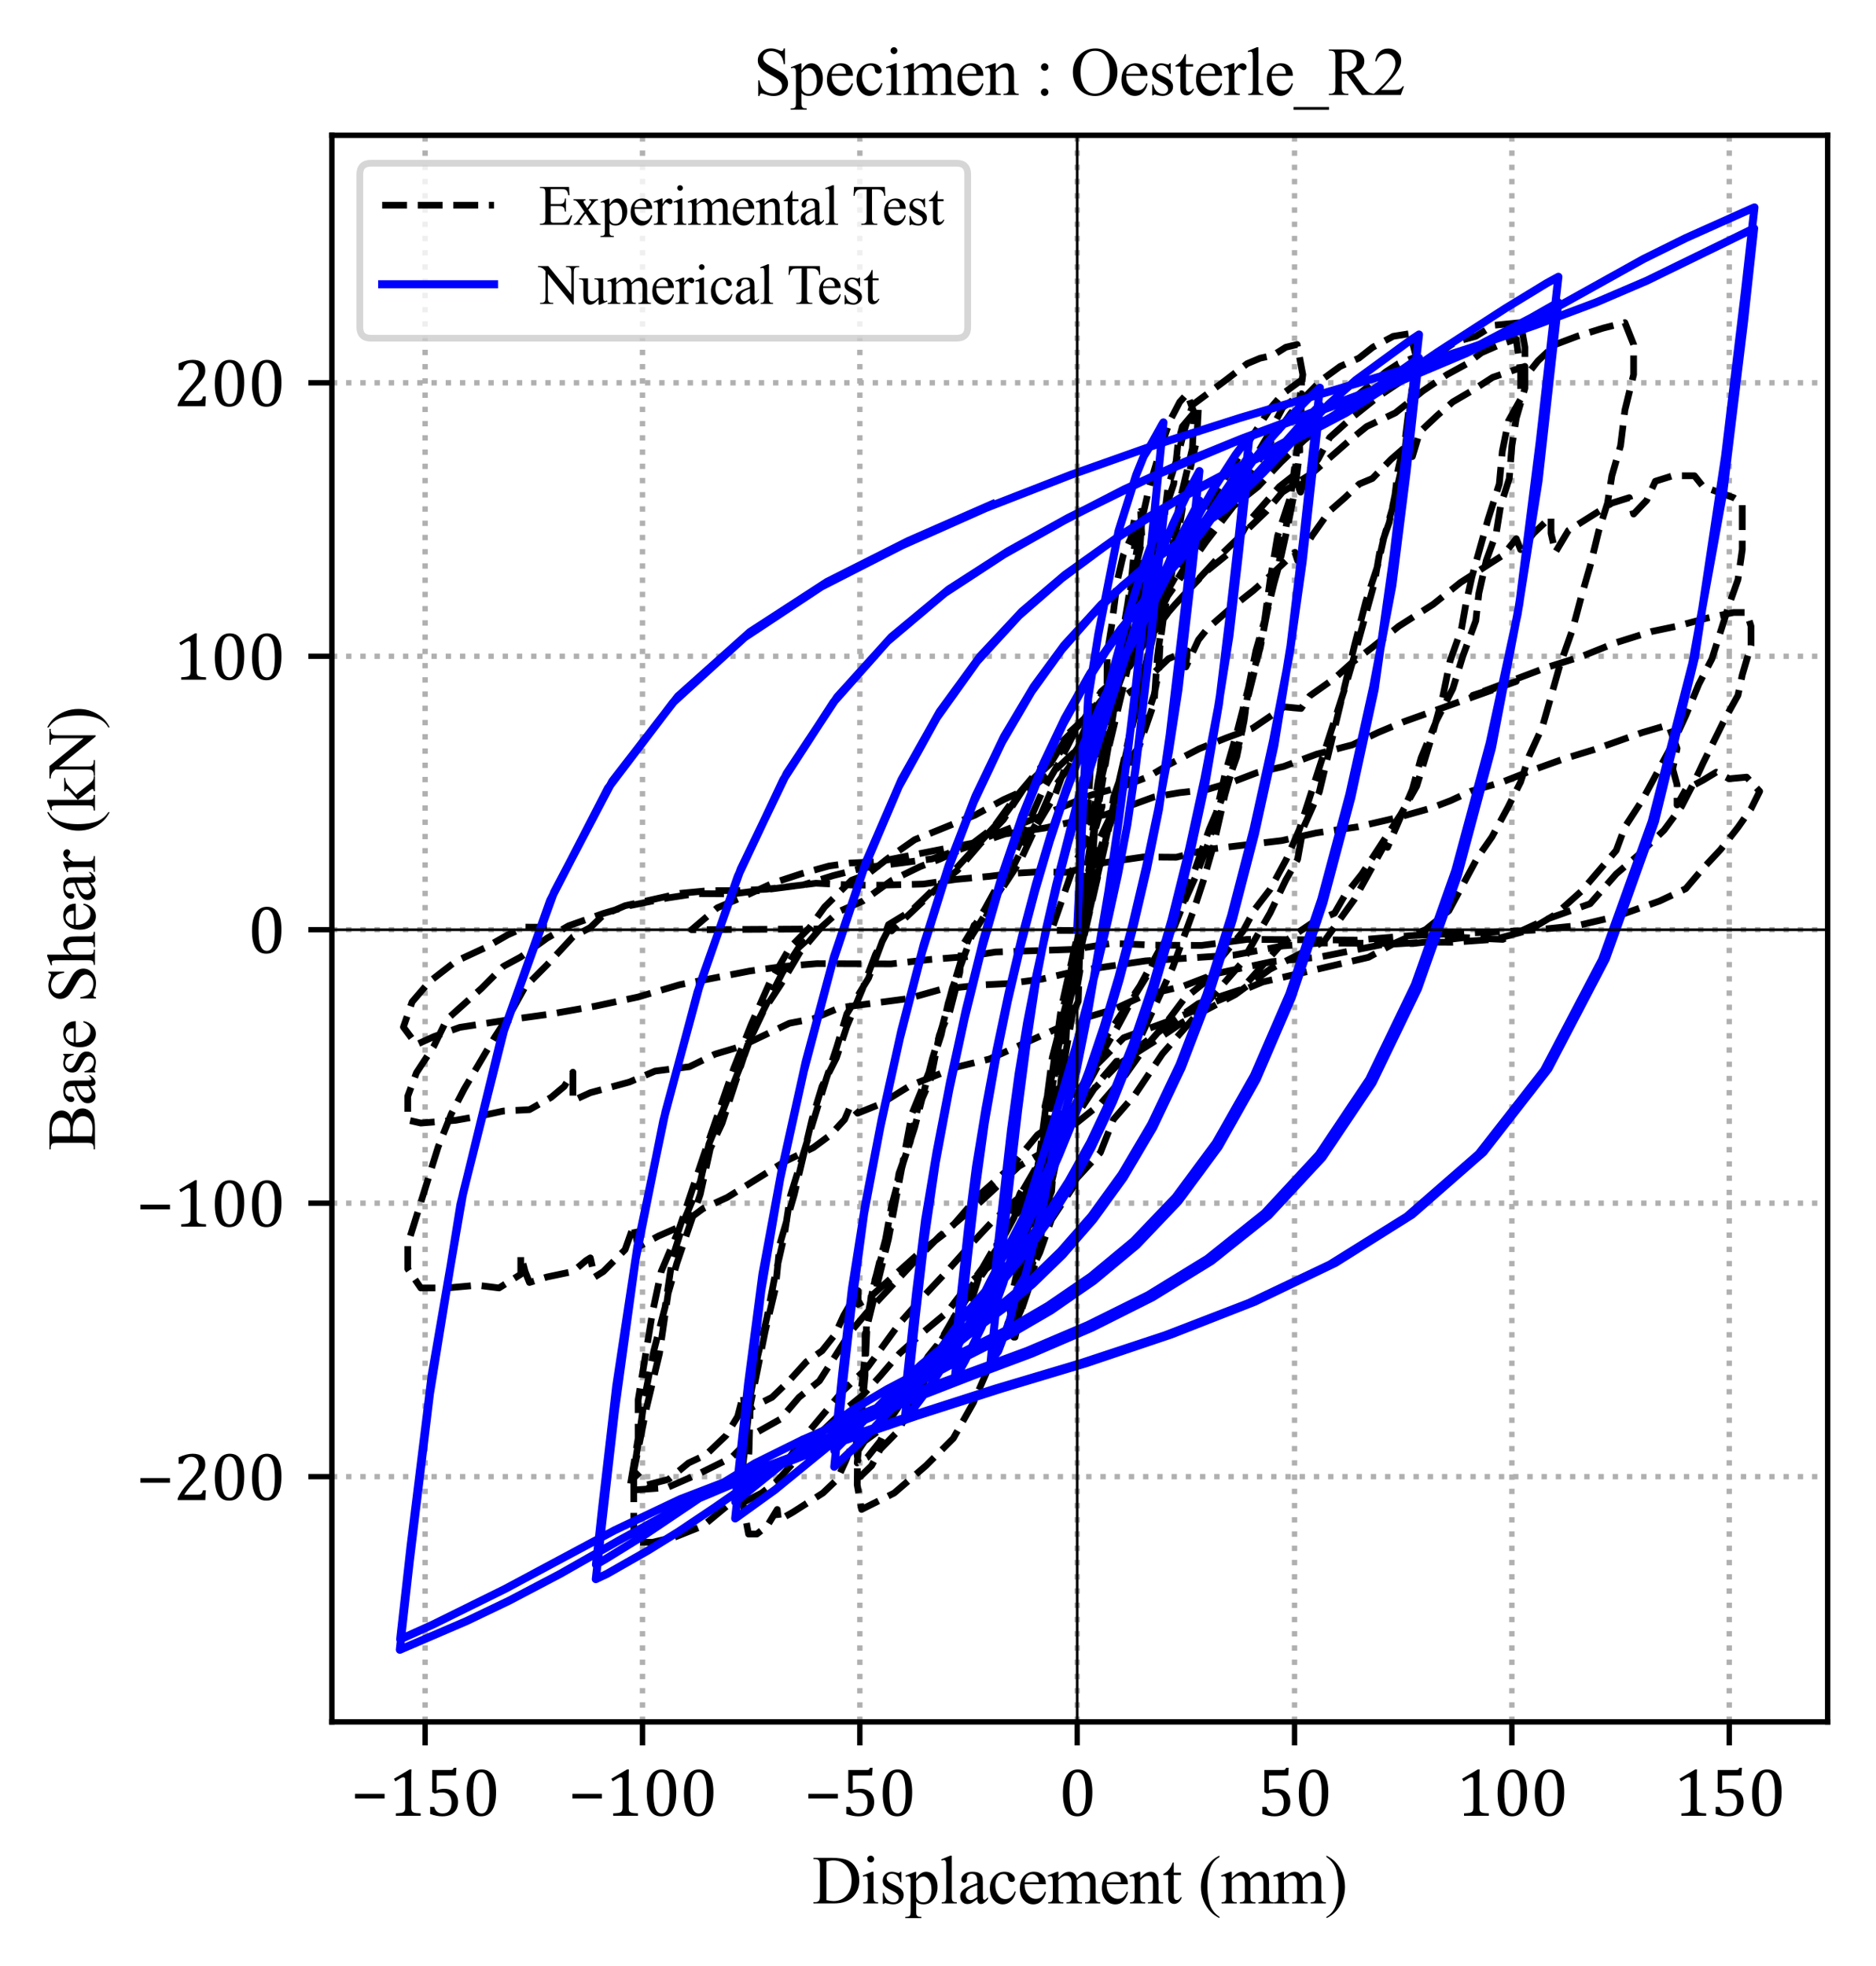 <?xml version="1.0" encoding="utf-8" standalone="no"?>
<!DOCTYPE svg PUBLIC "-//W3C//DTD SVG 1.1//EN"
  "http://www.w3.org/Graphics/SVG/1.1/DTD/svg11.dtd">
<svg xmlns:xlink="http://www.w3.org/1999/xlink" width="279.453pt" height="292.774pt" viewBox="0 0 279.453 292.774" xmlns="http://www.w3.org/2000/svg" version="1.1">
 <defs>
  <style type="text/css">*{stroke-linejoin: round; stroke-linecap: butt}</style>
 </defs>
 <g id="figure_1">
  <g id="patch_1">
   <path d="M 0 292.774 
L 279.453 292.774 
L 279.453 0 
L 0 0 
z
" style="fill: #ffffff"/>
  </g>
  <g id="axes_1">
   <g id="patch_2">
    <path d="M 49.433 256.404 
L 272.253 256.404 
L 272.253 20.144 
L 49.433 20.144 
z
" style="fill: #ffffff"/>
   </g>
   <g id="matplotlib.axis_1">
    <g id="xtick_1">
     <g id="line2d_1">
      <path d="M 63.329 256.404 
L 63.329 20.144 
" clip-path="url(#p9492e7dd2b)" style="fill: none; stroke-dasharray: 0.8,1.32; stroke-dashoffset: 0; stroke: #b0b0b0; stroke-width: 0.8"/>
     </g>
     <g id="line2d_2">
      <defs>
       <path id="mc94d2ba81c" d="M 0 0 
L 0 3.5 
" style="stroke: #000000; stroke-width: 0.8"/>
      </defs>
      <g>
       <use xlink:href="#mc94d2ba81c" x="63.329" y="256.404" style="stroke: #000000; stroke-width: 0.8"/>
      </g>
     </g>
     <g id="text_1">
      <!-- −150 -->
      <g transform="translate(52.254 270.391) scale(0.1 -0.1)">
       <defs>
        <path id="Cambria-2212" d="M 397 1613 
L 397 2047 
L 3147 2047 
L 3147 1613 
L 397 1613 
z
" transform="scale(0.016)"/>
        <path id="Cambria-31" d="M 2172 816 
Q 2172 634 2192 542 
Q 2213 450 2264 392 
Q 2316 334 2412 301 
Q 2509 269 2656 251 
Q 2803 234 3044 228 
L 3044 0 
L 734 0 
L 734 228 
Q 1081 244 1229 270 
Q 1378 297 1456 350 
Q 1534 403 1570 500 
Q 1606 597 1606 816 
L 1606 3350 
Q 1606 3475 1562 3533 
Q 1519 3591 1434 3591 
Q 1334 3591 1150 3487 
Q 966 3384 694 3203 
L 556 3444 
L 2019 4316 
L 2191 4316 
Q 2172 4016 2172 3484 
L 2172 816 
z
" transform="scale(0.016)"/>
        <path id="Cambria-35" d="M 469 172 
L 469 834 
L 847 834 
Q 941 516 1130 366 
Q 1319 216 1619 216 
Q 2034 216 2246 466 
Q 2459 716 2459 1213 
Q 2459 1544 2346 1761 
Q 2234 1978 2043 2075 
Q 1853 2172 1600 2172 
Q 1388 2172 1234 2145 
Q 1081 2119 906 2063 
L 656 2209 
L 656 4266 
L 2378 4266 
Q 2484 4266 2531 4283 
Q 2578 4300 2606 4336 
Q 2634 4372 2672 4472 
L 2916 4472 
L 2869 3747 
L 1072 3747 
L 1072 2375 
Q 1234 2444 1425 2478 
Q 1616 2513 1806 2513 
Q 2178 2513 2465 2361 
Q 2753 2209 2909 1929 
Q 3066 1650 3066 1281 
Q 3066 863 2891 563 
Q 2716 263 2384 106 
Q 2053 -50 1600 -50 
Q 1059 -50 469 172 
z
" transform="scale(0.016)"/>
        <path id="Cambria-30" d="M 1738 -50 
Q 1063 -50 733 481 
Q 403 1013 403 2094 
Q 403 2669 504 3087 
Q 606 3506 789 3779 
Q 972 4053 1228 4184 
Q 1484 4316 1788 4316 
Q 2472 4316 2806 3787 
Q 3141 3259 3141 2191 
Q 3141 1084 2783 517 
Q 2425 -50 1738 -50 
z
M 1013 2188 
Q 1013 1169 1202 692 
Q 1391 216 1788 216 
Q 2166 216 2348 664 
Q 2531 1113 2531 2053 
Q 2531 2772 2437 3217 
Q 2344 3663 2176 3856 
Q 2009 4050 1772 4050 
Q 1556 4050 1411 3922 
Q 1266 3794 1177 3553 
Q 1088 3313 1050 2967 
Q 1013 2622 1013 2188 
z
" transform="scale(0.016)"/>
       </defs>
       <use xlink:href="#Cambria-2212"/>
       <use xlink:href="#Cambria-31" x="55.371"/>
       <use xlink:href="#Cambria-35" x="110.742"/>
       <use xlink:href="#Cambria-30" x="166.113"/>
      </g>
     </g>
    </g>
    <g id="xtick_2">
     <g id="line2d_3">
      <path d="M 95.706 256.404 
L 95.706 20.144 
" clip-path="url(#p9492e7dd2b)" style="fill: none; stroke-dasharray: 0.8,1.32; stroke-dashoffset: 0; stroke: #b0b0b0; stroke-width: 0.8"/>
     </g>
     <g id="line2d_4">
      <g>
       <use xlink:href="#mc94d2ba81c" x="95.706" y="256.404" style="stroke: #000000; stroke-width: 0.8"/>
      </g>
     </g>
     <g id="text_2">
      <!-- −100 -->
      <g transform="translate(84.631 270.391) scale(0.1 -0.1)">
       <use xlink:href="#Cambria-2212"/>
       <use xlink:href="#Cambria-31" x="55.371"/>
       <use xlink:href="#Cambria-30" x="110.742"/>
       <use xlink:href="#Cambria-30" x="166.113"/>
      </g>
     </g>
    </g>
    <g id="xtick_3">
     <g id="line2d_5">
      <path d="M 128.083 256.404 
L 128.083 20.144 
" clip-path="url(#p9492e7dd2b)" style="fill: none; stroke-dasharray: 0.8,1.32; stroke-dashoffset: 0; stroke: #b0b0b0; stroke-width: 0.8"/>
     </g>
     <g id="line2d_6">
      <g>
       <use xlink:href="#mc94d2ba81c" x="128.083" y="256.404" style="stroke: #000000; stroke-width: 0.8"/>
      </g>
     </g>
     <g id="text_3">
      <!-- −50 -->
      <g transform="translate(119.777 270.391) scale(0.1 -0.1)">
       <use xlink:href="#Cambria-2212"/>
       <use xlink:href="#Cambria-35" x="55.371"/>
       <use xlink:href="#Cambria-30" x="110.742"/>
      </g>
     </g>
    </g>
    <g id="xtick_4">
     <g id="line2d_7">
      <path d="M 160.46 256.404 
L 160.46 20.144 
" clip-path="url(#p9492e7dd2b)" style="fill: none; stroke-dasharray: 0.8,1.32; stroke-dashoffset: 0; stroke: #b0b0b0; stroke-width: 0.8"/>
     </g>
     <g id="line2d_8">
      <g>
       <use xlink:href="#mc94d2ba81c" x="160.46" y="256.404" style="stroke: #000000; stroke-width: 0.8"/>
      </g>
     </g>
     <g id="text_4">
      <!-- 0 -->
      <g transform="translate(157.692 270.391) scale(0.1 -0.1)">
       <use xlink:href="#Cambria-30"/>
      </g>
     </g>
    </g>
    <g id="xtick_5">
     <g id="line2d_9">
      <path d="M 192.838 256.404 
L 192.838 20.144 
" clip-path="url(#p9492e7dd2b)" style="fill: none; stroke-dasharray: 0.8,1.32; stroke-dashoffset: 0; stroke: #b0b0b0; stroke-width: 0.8"/>
     </g>
     <g id="line2d_10">
      <g>
       <use xlink:href="#mc94d2ba81c" x="192.838" y="256.404" style="stroke: #000000; stroke-width: 0.8"/>
      </g>
     </g>
     <g id="text_5">
      <!-- 50 -->
      <g transform="translate(187.3 270.391) scale(0.1 -0.1)">
       <use xlink:href="#Cambria-35"/>
       <use xlink:href="#Cambria-30" x="55.371"/>
      </g>
     </g>
    </g>
    <g id="xtick_6">
     <g id="line2d_11">
      <path d="M 225.215 256.404 
L 225.215 20.144 
" clip-path="url(#p9492e7dd2b)" style="fill: none; stroke-dasharray: 0.8,1.32; stroke-dashoffset: 0; stroke: #b0b0b0; stroke-width: 0.8"/>
     </g>
     <g id="line2d_12">
      <g>
       <use xlink:href="#mc94d2ba81c" x="225.215" y="256.404" style="stroke: #000000; stroke-width: 0.8"/>
      </g>
     </g>
     <g id="text_6">
      <!-- 100 -->
      <g transform="translate(216.908 270.391) scale(0.1 -0.1)">
       <use xlink:href="#Cambria-31"/>
       <use xlink:href="#Cambria-30" x="55.371"/>
       <use xlink:href="#Cambria-30" x="110.742"/>
      </g>
     </g>
    </g>
    <g id="xtick_7">
     <g id="line2d_13">
      <path d="M 257.592 256.404 
L 257.592 20.144 
" clip-path="url(#p9492e7dd2b)" style="fill: none; stroke-dasharray: 0.8,1.32; stroke-dashoffset: 0; stroke: #b0b0b0; stroke-width: 0.8"/>
     </g>
     <g id="line2d_14">
      <g>
       <use xlink:href="#mc94d2ba81c" x="257.592" y="256.404" style="stroke: #000000; stroke-width: 0.8"/>
      </g>
     </g>
     <g id="text_7">
      <!-- 150 -->
      <g transform="translate(249.286 270.391) scale(0.1 -0.1)">
       <use xlink:href="#Cambria-31"/>
       <use xlink:href="#Cambria-35" x="55.371"/>
       <use xlink:href="#Cambria-30" x="110.742"/>
      </g>
     </g>
    </g>
    <g id="text_8">
     <!-- Displacement (mm) -->
     <g transform="translate(120.994 283.435) scale(0.1 -0.1)">
      <defs>
       <path id="TimesNewRomanPSMT-44" d="M 109 0 
L 109 116 
L 269 116 
Q 538 116 650 288 
Q 719 391 719 750 
L 719 3488 
Q 719 3884 631 3984 
Q 509 4122 269 4122 
L 109 4122 
L 109 4238 
L 1834 4238 
Q 2784 4238 3279 4022 
Q 3775 3806 4076 3303 
Q 4378 2800 4378 2141 
Q 4378 1256 3841 663 
Q 3238 0 2003 0 
L 109 0 
z
M 1319 306 
Q 1716 219 1984 219 
Q 2709 219 3187 728 
Q 3666 1238 3666 2109 
Q 3666 2988 3187 3494 
Q 2709 4000 1959 4000 
Q 1678 4000 1319 3909 
L 1319 306 
z
" transform="scale(0.016)"/>
       <path id="TimesNewRomanPSMT-69" d="M 928 4444 
Q 1059 4444 1151 4351 
Q 1244 4259 1244 4128 
Q 1244 3997 1151 3903 
Q 1059 3809 928 3809 
Q 797 3809 703 3903 
Q 609 3997 609 4128 
Q 609 4259 701 4351 
Q 794 4444 928 4444 
z
M 1188 2947 
L 1188 647 
Q 1188 378 1227 289 
Q 1266 200 1342 156 
Q 1419 113 1622 113 
L 1622 0 
L 231 0 
L 231 113 
Q 441 113 512 153 
Q 584 194 626 287 
Q 669 381 669 647 
L 669 1750 
Q 669 2216 641 2353 
Q 619 2453 572 2492 
Q 525 2531 444 2531 
Q 356 2531 231 2484 
L 188 2597 
L 1050 2947 
L 1188 2947 
z
" transform="scale(0.016)"/>
       <path id="TimesNewRomanPSMT-73" d="M 2050 2947 
L 2050 1972 
L 1947 1972 
Q 1828 2431 1642 2597 
Q 1456 2763 1169 2763 
Q 950 2763 815 2647 
Q 681 2531 681 2391 
Q 681 2216 781 2091 
Q 878 1963 1175 1819 
L 1631 1597 
Q 2266 1288 2266 781 
Q 2266 391 1970 151 
Q 1675 -88 1309 -88 
Q 1047 -88 709 6 
Q 606 38 541 38 
Q 469 38 428 -44 
L 325 -44 
L 325 978 
L 428 978 
Q 516 541 762 319 
Q 1009 97 1316 97 
Q 1531 97 1667 223 
Q 1803 350 1803 528 
Q 1803 744 1651 891 
Q 1500 1038 1047 1263 
Q 594 1488 453 1669 
Q 313 1847 313 2119 
Q 313 2472 555 2709 
Q 797 2947 1181 2947 
Q 1350 2947 1591 2875 
Q 1750 2828 1803 2828 
Q 1853 2828 1881 2850 
Q 1909 2872 1947 2947 
L 2050 2947 
z
" transform="scale(0.016)"/>
       <path id="TimesNewRomanPSMT-70" d="M -6 2578 
L 875 2934 
L 994 2934 
L 994 2266 
Q 1216 2644 1439 2795 
Q 1663 2947 1909 2947 
Q 2341 2947 2628 2609 
Q 2981 2197 2981 1534 
Q 2981 794 2556 309 
Q 2206 -88 1675 -88 
Q 1444 -88 1275 -22 
Q 1150 25 994 166 
L 994 -706 
Q 994 -1000 1030 -1079 
Q 1066 -1159 1155 -1206 
Q 1244 -1253 1478 -1253 
L 1478 -1369 
L -22 -1369 
L -22 -1253 
L 56 -1253 
Q 228 -1256 350 -1188 
Q 409 -1153 442 -1076 
Q 475 -1000 475 -688 
L 475 2019 
Q 475 2297 450 2372 
Q 425 2447 370 2484 
Q 316 2522 222 2522 
Q 147 2522 31 2478 
L -6 2578 
z
M 994 2081 
L 994 1013 
Q 994 666 1022 556 
Q 1066 375 1236 237 
Q 1406 100 1666 100 
Q 1978 100 2172 344 
Q 2425 663 2425 1241 
Q 2425 1897 2138 2250 
Q 1938 2494 1663 2494 
Q 1513 2494 1366 2419 
Q 1253 2363 994 2081 
z
" transform="scale(0.016)"/>
       <path id="TimesNewRomanPSMT-6c" d="M 1184 4444 
L 1184 647 
Q 1184 378 1223 290 
Q 1263 203 1344 158 
Q 1425 113 1647 113 
L 1647 0 
L 244 0 
L 244 113 
Q 441 113 512 153 
Q 584 194 625 287 
Q 666 381 666 647 
L 666 3247 
Q 666 3731 644 3842 
Q 622 3953 573 3993 
Q 525 4034 450 4034 
Q 369 4034 244 3984 
L 191 4094 
L 1044 4444 
L 1184 4444 
z
" transform="scale(0.016)"/>
       <path id="TimesNewRomanPSMT-61" d="M 1822 413 
Q 1381 72 1269 19 
Q 1100 -59 909 -59 
Q 613 -59 420 144 
Q 228 347 228 678 
Q 228 888 322 1041 
Q 450 1253 767 1440 
Q 1084 1628 1822 1897 
L 1822 2009 
Q 1822 2438 1686 2597 
Q 1550 2756 1291 2756 
Q 1094 2756 978 2650 
Q 859 2544 859 2406 
L 866 2225 
Q 866 2081 792 2003 
Q 719 1925 600 1925 
Q 484 1925 411 2006 
Q 338 2088 338 2228 
Q 338 2497 613 2722 
Q 888 2947 1384 2947 
Q 1766 2947 2009 2819 
Q 2194 2722 2281 2516 
Q 2338 2381 2338 1966 
L 2338 994 
Q 2338 584 2353 492 
Q 2369 400 2405 369 
Q 2441 338 2488 338 
Q 2538 338 2575 359 
Q 2641 400 2828 588 
L 2828 413 
Q 2478 -56 2159 -56 
Q 2006 -56 1915 50 
Q 1825 156 1822 413 
z
M 1822 616 
L 1822 1706 
Q 1350 1519 1213 1441 
Q 966 1303 859 1153 
Q 753 1003 753 825 
Q 753 600 887 451 
Q 1022 303 1197 303 
Q 1434 303 1822 616 
z
" transform="scale(0.016)"/>
       <path id="TimesNewRomanPSMT-63" d="M 2631 1088 
Q 2516 522 2178 217 
Q 1841 -88 1431 -88 
Q 944 -88 581 321 
Q 219 731 219 1428 
Q 219 2103 620 2525 
Q 1022 2947 1584 2947 
Q 2006 2947 2278 2723 
Q 2550 2500 2550 2259 
Q 2550 2141 2473 2067 
Q 2397 1994 2259 1994 
Q 2075 1994 1981 2113 
Q 1928 2178 1911 2362 
Q 1894 2547 1784 2644 
Q 1675 2738 1481 2738 
Q 1169 2738 978 2506 
Q 725 2200 725 1697 
Q 725 1184 976 792 
Q 1228 400 1656 400 
Q 1963 400 2206 609 
Q 2378 753 2541 1131 
L 2631 1088 
z
" transform="scale(0.016)"/>
       <path id="TimesNewRomanPSMT-65" d="M 681 1784 
Q 678 1147 991 784 
Q 1303 422 1725 422 
Q 2006 422 2214 576 
Q 2422 731 2563 1106 
L 2659 1044 
Q 2594 616 2278 264 
Q 1963 -88 1488 -88 
Q 972 -88 605 314 
Q 238 716 238 1394 
Q 238 2128 614 2539 
Q 991 2950 1559 2950 
Q 2041 2950 2350 2633 
Q 2659 2316 2659 1784 
L 681 1784 
z
M 681 1966 
L 2006 1966 
Q 1991 2241 1941 2353 
Q 1863 2528 1708 2628 
Q 1553 2728 1384 2728 
Q 1125 2728 920 2526 
Q 716 2325 681 1966 
z
" transform="scale(0.016)"/>
       <path id="TimesNewRomanPSMT-6d" d="M 1050 2338 
Q 1363 2650 1419 2697 
Q 1559 2816 1721 2881 
Q 1884 2947 2044 2947 
Q 2313 2947 2506 2790 
Q 2700 2634 2766 2338 
Q 3088 2713 3309 2830 
Q 3531 2947 3766 2947 
Q 3994 2947 4170 2830 
Q 4347 2713 4450 2447 
Q 4519 2266 4519 1878 
L 4519 647 
Q 4519 378 4559 278 
Q 4591 209 4675 161 
Q 4759 113 4950 113 
L 4950 0 
L 3538 0 
L 3538 113 
L 3597 113 
Q 3781 113 3884 184 
Q 3956 234 3988 344 
Q 4000 397 4000 647 
L 4000 1878 
Q 4000 2228 3916 2372 
Q 3794 2572 3525 2572 
Q 3359 2572 3192 2489 
Q 3025 2406 2788 2181 
L 2781 2147 
L 2788 2013 
L 2788 647 
Q 2788 353 2820 281 
Q 2853 209 2943 161 
Q 3034 113 3253 113 
L 3253 0 
L 1806 0 
L 1806 113 
Q 2044 113 2133 169 
Q 2222 225 2256 338 
Q 2272 391 2272 647 
L 2272 1878 
Q 2272 2228 2169 2381 
Q 2031 2581 1784 2581 
Q 1616 2581 1450 2491 
Q 1191 2353 1050 2181 
L 1050 647 
Q 1050 366 1089 281 
Q 1128 197 1204 155 
Q 1281 113 1516 113 
L 1516 0 
L 100 0 
L 100 113 
Q 297 113 375 155 
Q 453 197 493 289 
Q 534 381 534 647 
L 534 1741 
Q 534 2213 506 2350 
Q 484 2453 437 2492 
Q 391 2531 309 2531 
Q 222 2531 100 2484 
L 53 2597 
L 916 2947 
L 1050 2947 
L 1050 2338 
z
" transform="scale(0.016)"/>
       <path id="TimesNewRomanPSMT-6e" d="M 1034 2341 
Q 1538 2947 1994 2947 
Q 2228 2947 2397 2830 
Q 2566 2713 2666 2444 
Q 2734 2256 2734 1869 
L 2734 647 
Q 2734 375 2778 278 
Q 2813 200 2889 156 
Q 2966 113 3172 113 
L 3172 0 
L 1756 0 
L 1756 113 
L 1816 113 
Q 2016 113 2095 173 
Q 2175 234 2206 353 
Q 2219 400 2219 647 
L 2219 1819 
Q 2219 2209 2117 2386 
Q 2016 2563 1775 2563 
Q 1403 2563 1034 2156 
L 1034 647 
Q 1034 356 1069 288 
Q 1113 197 1189 155 
Q 1266 113 1500 113 
L 1500 0 
L 84 0 
L 84 113 
L 147 113 
Q 366 113 442 223 
Q 519 334 519 647 
L 519 1709 
Q 519 2225 495 2337 
Q 472 2450 423 2490 
Q 375 2531 294 2531 
Q 206 2531 84 2484 
L 38 2597 
L 900 2947 
L 1034 2947 
L 1034 2341 
z
" transform="scale(0.016)"/>
       <path id="TimesNewRomanPSMT-74" d="M 1031 3803 
L 1031 2863 
L 1700 2863 
L 1700 2644 
L 1031 2644 
L 1031 788 
Q 1031 509 1111 412 
Q 1191 316 1316 316 
Q 1419 316 1516 380 
Q 1613 444 1666 569 
L 1788 569 
Q 1678 263 1478 108 
Q 1278 -47 1066 -47 
Q 922 -47 784 33 
Q 647 113 581 261 
Q 516 409 516 719 
L 516 2644 
L 63 2644 
L 63 2747 
Q 234 2816 414 2980 
Q 594 3144 734 3369 
Q 806 3488 934 3803 
L 1031 3803 
z
" transform="scale(0.016)"/>
       <path id="TimesNewRomanPSMT-20" transform="scale(0.016)"/>
       <path id="TimesNewRomanPSMT-28" d="M 1988 -1253 
L 1988 -1369 
Q 1516 -1131 1200 -813 
Q 750 -359 506 256 
Q 263 872 263 1534 
Q 263 2503 741 3301 
Q 1219 4100 1988 4444 
L 1988 4313 
Q 1603 4100 1356 3731 
Q 1109 3363 987 2797 
Q 866 2231 866 1616 
Q 866 947 969 400 
Q 1050 -31 1165 -292 
Q 1281 -553 1476 -793 
Q 1672 -1034 1988 -1253 
z
" transform="scale(0.016)"/>
       <path id="TimesNewRomanPSMT-29" d="M 144 4313 
L 144 4444 
Q 619 4209 934 3891 
Q 1381 3434 1625 2820 
Q 1869 2206 1869 1541 
Q 1869 572 1392 -226 
Q 916 -1025 144 -1369 
L 144 -1253 
Q 528 -1038 776 -670 
Q 1025 -303 1145 264 
Q 1266 831 1266 1447 
Q 1266 2113 1163 2663 
Q 1084 3094 967 3353 
Q 850 3613 656 3853 
Q 463 4094 144 4313 
z
" transform="scale(0.016)"/>
      </defs>
      <use xlink:href="#TimesNewRomanPSMT-44"/>
      <use xlink:href="#TimesNewRomanPSMT-69" x="72.217"/>
      <use xlink:href="#TimesNewRomanPSMT-73" x="100"/>
      <use xlink:href="#TimesNewRomanPSMT-70" x="138.916"/>
      <use xlink:href="#TimesNewRomanPSMT-6c" x="188.916"/>
      <use xlink:href="#TimesNewRomanPSMT-61" x="216.699"/>
      <use xlink:href="#TimesNewRomanPSMT-63" x="261.084"/>
      <use xlink:href="#TimesNewRomanPSMT-65" x="305.469"/>
      <use xlink:href="#TimesNewRomanPSMT-6d" x="349.854"/>
      <use xlink:href="#TimesNewRomanPSMT-65" x="427.637"/>
      <use xlink:href="#TimesNewRomanPSMT-6e" x="472.021"/>
      <use xlink:href="#TimesNewRomanPSMT-74" x="522.021"/>
      <use xlink:href="#TimesNewRomanPSMT-20" x="549.805"/>
      <use xlink:href="#TimesNewRomanPSMT-28" x="574.805"/>
      <use xlink:href="#TimesNewRomanPSMT-6d" x="608.105"/>
      <use xlink:href="#TimesNewRomanPSMT-6d" x="685.889"/>
      <use xlink:href="#TimesNewRomanPSMT-29" x="763.672"/>
     </g>
    </g>
   </g>
   <g id="matplotlib.axis_2">
    <g id="ytick_1">
     <g id="line2d_15">
      <path d="M 49.433 219.886 
L 272.253 219.886 
" clip-path="url(#p9492e7dd2b)" style="fill: none; stroke-dasharray: 0.8,1.32; stroke-dashoffset: 0; stroke: #b0b0b0; stroke-width: 0.8"/>
     </g>
     <g id="line2d_16">
      <defs>
       <path id="m7ad3af84bc" d="M 0 0 
L -3.5 0 
" style="stroke: #000000; stroke-width: 0.8"/>
      </defs>
      <g>
       <use xlink:href="#m7ad3af84bc" x="49.433" y="219.886" style="stroke: #000000; stroke-width: 0.8"/>
      </g>
     </g>
     <g id="text_9">
      <!-- −200 -->
      <g transform="translate(20.283 223.38) scale(0.1 -0.1)">
       <defs>
        <path id="Cambria-32" d="M 2194 500 
Q 2347 500 2440 519 
Q 2534 538 2590 581 
Q 2647 625 2680 695 
Q 2713 766 2763 913 
L 3028 913 
L 2975 0 
L 403 0 
L 403 150 
Q 538 478 766 822 
Q 994 1166 1413 1631 
Q 1775 2031 1934 2238 
Q 2109 2463 2195 2627 
Q 2281 2791 2318 2936 
Q 2356 3081 2356 3228 
Q 2356 3463 2281 3642 
Q 2206 3822 2051 3925 
Q 1897 4028 1663 4028 
Q 1078 4028 875 3378 
L 497 3378 
L 497 3978 
Q 875 4156 1204 4236 
Q 1534 4316 1797 4316 
Q 2378 4316 2675 4061 
Q 2972 3806 2972 3322 
Q 2972 3156 2939 3017 
Q 2906 2878 2836 2742 
Q 2766 2606 2647 2450 
Q 2528 2294 2384 2133 
Q 2241 1972 1888 1597 
Q 1294 969 1016 500 
L 2194 500 
z
" transform="scale(0.016)"/>
       </defs>
       <use xlink:href="#Cambria-2212"/>
       <use xlink:href="#Cambria-32" x="55.371"/>
       <use xlink:href="#Cambria-30" x="110.742"/>
       <use xlink:href="#Cambria-30" x="166.113"/>
      </g>
     </g>
    </g>
    <g id="ytick_2">
     <g id="line2d_17">
      <path d="M 49.433 179.165 
L 272.253 179.165 
" clip-path="url(#p9492e7dd2b)" style="fill: none; stroke-dasharray: 0.8,1.32; stroke-dashoffset: 0; stroke: #b0b0b0; stroke-width: 0.8"/>
     </g>
     <g id="line2d_18">
      <g>
       <use xlink:href="#m7ad3af84bc" x="49.433" y="179.165" style="stroke: #000000; stroke-width: 0.8"/>
      </g>
     </g>
     <g id="text_10">
      <!-- −100 -->
      <g transform="translate(20.283 182.658) scale(0.1 -0.1)">
       <use xlink:href="#Cambria-2212"/>
       <use xlink:href="#Cambria-31" x="55.371"/>
       <use xlink:href="#Cambria-30" x="110.742"/>
       <use xlink:href="#Cambria-30" x="166.113"/>
      </g>
     </g>
    </g>
    <g id="ytick_3">
     <g id="line2d_19">
      <path d="M 49.433 138.443 
L 272.253 138.443 
" clip-path="url(#p9492e7dd2b)" style="fill: none; stroke-dasharray: 0.8,1.32; stroke-dashoffset: 0; stroke: #b0b0b0; stroke-width: 0.8"/>
     </g>
     <g id="line2d_20">
      <g>
       <use xlink:href="#m7ad3af84bc" x="49.433" y="138.443" style="stroke: #000000; stroke-width: 0.8"/>
      </g>
     </g>
     <g id="text_11">
      <!-- 0 -->
      <g transform="translate(36.895 141.937) scale(0.1 -0.1)">
       <use xlink:href="#Cambria-30"/>
      </g>
     </g>
    </g>
    <g id="ytick_4">
     <g id="line2d_21">
      <path d="M 49.433 97.722 
L 272.253 97.722 
" clip-path="url(#p9492e7dd2b)" style="fill: none; stroke-dasharray: 0.8,1.32; stroke-dashoffset: 0; stroke: #b0b0b0; stroke-width: 0.8"/>
     </g>
     <g id="line2d_22">
      <g>
       <use xlink:href="#m7ad3af84bc" x="49.433" y="97.722" style="stroke: #000000; stroke-width: 0.8"/>
      </g>
     </g>
     <g id="text_12">
      <!-- 100 -->
      <g transform="translate(25.82 101.216) scale(0.1 -0.1)">
       <use xlink:href="#Cambria-31"/>
       <use xlink:href="#Cambria-30" x="55.371"/>
       <use xlink:href="#Cambria-30" x="110.742"/>
      </g>
     </g>
    </g>
    <g id="ytick_5">
     <g id="line2d_23">
      <path d="M 49.433 57.001 
L 272.253 57.001 
" clip-path="url(#p9492e7dd2b)" style="fill: none; stroke-dasharray: 0.8,1.32; stroke-dashoffset: 0; stroke: #b0b0b0; stroke-width: 0.8"/>
     </g>
     <g id="line2d_24">
      <g>
       <use xlink:href="#m7ad3af84bc" x="49.433" y="57.001" style="stroke: #000000; stroke-width: 0.8"/>
      </g>
     </g>
     <g id="text_13">
      <!-- 200 -->
      <g transform="translate(25.82 60.495) scale(0.1 -0.1)">
       <use xlink:href="#Cambria-32"/>
       <use xlink:href="#Cambria-30" x="55.371"/>
       <use xlink:href="#Cambria-30" x="110.742"/>
      </g>
     </g>
    </g>
    <g id="text_14">
     <!-- Base Shear (kN) -->
     <g transform="translate(14.144 171.319) rotate(-90) scale(0.1 -0.1)">
      <defs>
       <path id="TimesNewRomanPSMT-42" d="M 2956 2163 
Q 3397 2069 3616 1863 
Q 3919 1575 3919 1159 
Q 3919 844 3719 555 
Q 3519 266 3170 133 
Q 2822 0 2106 0 
L 106 0 
L 106 116 
L 266 116 
Q 531 116 647 284 
Q 719 394 719 750 
L 719 3488 
Q 719 3881 628 3984 
Q 506 4122 266 4122 
L 106 4122 
L 106 4238 
L 1938 4238 
Q 2450 4238 2759 4163 
Q 3228 4050 3475 3764 
Q 3722 3478 3722 3106 
Q 3722 2788 3528 2536 
Q 3334 2284 2956 2163 
z
M 1319 2331 
Q 1434 2309 1582 2298 
Q 1731 2288 1909 2288 
Q 2366 2288 2595 2386 
Q 2825 2484 2947 2687 
Q 3069 2891 3069 3131 
Q 3069 3503 2766 3765 
Q 2463 4028 1881 4028 
Q 1569 4028 1319 3959 
L 1319 2331 
z
M 1319 306 
Q 1681 222 2034 222 
Q 2600 222 2897 476 
Q 3194 731 3194 1106 
Q 3194 1353 3059 1581 
Q 2925 1809 2622 1940 
Q 2319 2072 1872 2072 
Q 1678 2072 1540 2065 
Q 1403 2059 1319 2044 
L 1319 306 
z
" transform="scale(0.016)"/>
       <path id="TimesNewRomanPSMT-53" d="M 2934 4334 
L 2934 2869 
L 2819 2869 
Q 2763 3291 2617 3541 
Q 2472 3791 2203 3937 
Q 1934 4084 1647 4084 
Q 1322 4084 1109 3886 
Q 897 3688 897 3434 
Q 897 3241 1031 3081 
Q 1225 2847 1953 2456 
Q 2547 2138 2764 1967 
Q 2981 1797 3098 1565 
Q 3216 1334 3216 1081 
Q 3216 600 2842 251 
Q 2469 -97 1881 -97 
Q 1697 -97 1534 -69 
Q 1438 -53 1133 45 
Q 828 144 747 144 
Q 669 144 623 97 
Q 578 50 556 -97 
L 441 -97 
L 441 1356 
L 556 1356 
Q 638 900 775 673 
Q 913 447 1195 297 
Q 1478 147 1816 147 
Q 2206 147 2432 353 
Q 2659 559 2659 841 
Q 2659 997 2573 1156 
Q 2488 1316 2306 1453 
Q 2184 1547 1640 1851 
Q 1097 2156 867 2337 
Q 638 2519 519 2737 
Q 400 2956 400 3219 
Q 400 3675 750 4004 
Q 1100 4334 1641 4334 
Q 1978 4334 2356 4169 
Q 2531 4091 2603 4091 
Q 2684 4091 2736 4139 
Q 2788 4188 2819 4334 
L 2934 4334 
z
" transform="scale(0.016)"/>
       <path id="TimesNewRomanPSMT-68" d="M 1041 4444 
L 1041 2350 
Q 1388 2731 1591 2839 
Q 1794 2947 1997 2947 
Q 2241 2947 2416 2812 
Q 2591 2678 2675 2391 
Q 2734 2191 2734 1659 
L 2734 647 
Q 2734 375 2778 275 
Q 2809 200 2884 156 
Q 2959 113 3159 113 
L 3159 0 
L 1753 0 
L 1753 113 
L 1819 113 
Q 2019 113 2097 173 
Q 2175 234 2206 353 
Q 2216 403 2216 647 
L 2216 1659 
Q 2216 2128 2167 2275 
Q 2119 2422 2012 2495 
Q 1906 2569 1756 2569 
Q 1603 2569 1437 2487 
Q 1272 2406 1041 2159 
L 1041 647 
Q 1041 353 1073 281 
Q 1106 209 1195 161 
Q 1284 113 1503 113 
L 1503 0 
L 84 0 
L 84 113 
Q 275 113 384 172 
Q 447 203 484 290 
Q 522 378 522 647 
L 522 3238 
Q 522 3728 498 3840 
Q 475 3953 426 3993 
Q 378 4034 297 4034 
Q 231 4034 84 3984 
L 41 4094 
L 897 4444 
L 1041 4444 
z
" transform="scale(0.016)"/>
       <path id="TimesNewRomanPSMT-72" d="M 1038 2947 
L 1038 2303 
Q 1397 2947 1775 2947 
Q 1947 2947 2059 2842 
Q 2172 2738 2172 2600 
Q 2172 2478 2090 2393 
Q 2009 2309 1897 2309 
Q 1788 2309 1652 2417 
Q 1516 2525 1450 2525 
Q 1394 2525 1328 2463 
Q 1188 2334 1038 2041 
L 1038 669 
Q 1038 431 1097 309 
Q 1138 225 1241 169 
Q 1344 113 1538 113 
L 1538 0 
L 72 0 
L 72 113 
Q 291 113 397 181 
Q 475 231 506 341 
Q 522 394 522 644 
L 522 1753 
Q 522 2253 501 2348 
Q 481 2444 426 2487 
Q 372 2531 291 2531 
Q 194 2531 72 2484 
L 41 2597 
L 906 2947 
L 1038 2947 
z
" transform="scale(0.016)"/>
       <path id="TimesNewRomanPSMT-6b" d="M 1047 4444 
L 1047 1597 
L 1775 2259 
Q 2006 2472 2044 2528 
Q 2069 2566 2069 2603 
Q 2069 2666 2017 2711 
Q 1966 2756 1847 2763 
L 1847 2863 
L 3091 2863 
L 3091 2763 
Q 2834 2756 2664 2684 
Q 2494 2613 2291 2428 
L 1556 1750 
L 2291 822 
Q 2597 438 2703 334 
Q 2853 188 2966 144 
Q 3044 113 3238 113 
L 3238 0 
L 1847 0 
L 1847 113 
Q 1966 116 2008 148 
Q 2050 181 2050 241 
Q 2050 313 1925 472 
L 1047 1594 
L 1047 644 
Q 1047 366 1086 278 
Q 1125 191 1197 153 
Q 1269 116 1509 113 
L 1509 0 
L 53 0 
L 53 113 
Q 272 113 381 166 
Q 447 200 481 272 
Q 528 375 528 628 
L 528 3234 
Q 528 3731 506 3842 
Q 484 3953 434 3995 
Q 384 4038 303 4038 
Q 238 4038 106 3984 
L 53 4094 
L 903 4444 
L 1047 4444 
z
" transform="scale(0.016)"/>
       <path id="TimesNewRomanPSMT-4e" d="M -84 4238 
L 1066 4238 
L 3656 1059 
L 3656 3503 
Q 3656 3894 3569 3991 
Q 3453 4122 3203 4122 
L 3056 4122 
L 3056 4238 
L 4531 4238 
L 4531 4122 
L 4381 4122 
Q 4113 4122 4000 3959 
Q 3931 3859 3931 3503 
L 3931 -69 
L 3819 -69 
L 1025 3344 
L 1025 734 
Q 1025 344 1109 247 
Q 1228 116 1475 116 
L 1625 116 
L 1625 0 
L 150 0 
L 150 116 
L 297 116 
Q 569 116 681 278 
Q 750 378 750 734 
L 750 3681 
Q 566 3897 470 3965 
Q 375 4034 191 4094 
Q 100 4122 -84 4122 
L -84 4238 
z
" transform="scale(0.016)"/>
      </defs>
      <use xlink:href="#TimesNewRomanPSMT-42"/>
      <use xlink:href="#TimesNewRomanPSMT-61" x="66.699"/>
      <use xlink:href="#TimesNewRomanPSMT-73" x="111.084"/>
      <use xlink:href="#TimesNewRomanPSMT-65" x="150"/>
      <use xlink:href="#TimesNewRomanPSMT-20" x="194.385"/>
      <use xlink:href="#TimesNewRomanPSMT-53" x="219.385"/>
      <use xlink:href="#TimesNewRomanPSMT-68" x="275"/>
      <use xlink:href="#TimesNewRomanPSMT-65" x="325"/>
      <use xlink:href="#TimesNewRomanPSMT-61" x="369.385"/>
      <use xlink:href="#TimesNewRomanPSMT-72" x="413.77"/>
      <use xlink:href="#TimesNewRomanPSMT-20" x="447.07"/>
      <use xlink:href="#TimesNewRomanPSMT-28" x="472.07"/>
      <use xlink:href="#TimesNewRomanPSMT-6b" x="505.371"/>
      <use xlink:href="#TimesNewRomanPSMT-4e" x="555.371"/>
      <use xlink:href="#TimesNewRomanPSMT-29" x="627.588"/>
     </g>
    </g>
   </g>
   <g id="line2d_25">
    <path d="M 160.673 138.561 
L 160.944 127.082 
L 161.82 121.951 
L 162.267 117.268 
L 162.507 112.789 
L 163.594 108.106 
L 164.896 103.423 
L 164.922 97.315 
L 165.582 93.243 
L 166.47 86.32 
L 167.324 82.655 
L 168.425 80.212 
L 169.073 76.954 
L 169.914 76.14 
L 170.109 80.619 
L 169.008 85.099 
L 168.36 89.578 
L 167.907 94.057 
L 167.26 98.537 
L 165.725 107.658 
L 163.996 113.278 
L 163.536 118.897 
L 162.876 123.825 
L 161.089 140.439 
L 161.328 135.284 
L 160.855 144.674 
L 158.006 161.044 
L 157.76 167.6 
L 157.106 171.102 
L 156.646 177.414 
L 155.138 181.201 
L 153.855 186.495 
L 153.402 191.381 
L 152.301 194.639 
L 151.2 199.118 
L 150.359 194.639 
L 152.755 183.644 
L 154.089 178.839 
L 154.969 172.039 
L 156.057 167.803 
L 156.504 163.609 
L 157.378 158.478 
L 158.686 153.062 
L 160.008 143.941 
L 160.666 139.966 
L 161.781 129.892 
L 164.423 112.789 
L 165.537 102.487 
L 167.065 95.279 
L 167.972 89.985 
L 168.619 85.506 
L 169.073 80.619 
L 170.109 77.362 
L 169.202 89.985 
L 168.36 97.315 
L 165.524 105.093 
L 163.782 113.033 
L 164.171 120.078 
L 162.442 125.901 
L 161.781 130.136 
L 159.78 147.239 
L 158.252 153.999 
L 158.44 159.863 
L 156.484 167.111 
L 154.956 175.296 
L 154.937 179.165 
L 154.276 183.644 
L 153.596 187.309 
L 152.56 190.974 
L 151.913 193.824 
L 150.618 196.675 
L 151.719 190.159 
L 155.843 168.536 
L 156.944 160.555 
L 157.618 154.243 
L 158.699 150.049 
L 159.78 146.303 
L 160.891 137.625 
L 161.309 138.565 
L 161.548 133.394 
L 162.429 128.019 
L 163.53 120.526 
L 165.064 111.405 
L 166.385 102.731 
L 167.713 96.093 
L 168.36 87.949 
L 170.109 77.362 
L 171.21 72.475 
L 173.152 65.96 
L 174.253 62.702 
L 175.742 59.852 
L 176.843 58.63 
L 177.879 61.48 
L 177.62 66.774 
L 175.678 74.918 
L 174.577 81.841 
L 174.318 85.913 
L 173.476 90.8 
L 172.828 95.686 
L 172.569 100.206 
L 171.922 103.464 
L 170.433 107.943 
L 169.332 111.649 
L 167.195 114.947 
L 165.88 118.694 
L 165.44 121.503 
L 162.863 126.879 
L 161.989 131.073 
L 160.688 135.516 
L 160.877 140.439 
L 160.62 149.112 
L 158.9 152.859 
L 158.66 157.542 
L 157.786 162.673 
L 157.333 167.6 
L 157.741 171.102 
L 156.873 175.093 
L 155.571 180.386 
L 155.125 183.644 
L 154.25 188.123 
L 152.949 191.788 
L 152.107 195.046 
L 151.006 197.489 
L 151.006 199.118 
L 151.46 193.417 
L 153.661 178.35 
L 154.756 172.731 
L 156.75 157.501 
L 159.133 148.176 
L 159.58 144.185 
L 160.671 139.03 
L 162.403 133.638 
L 163.089 123.092 
L 164.197 115.395 
L 168.101 99.025 
L 169.655 91.207 
L 170.497 85.099 
L 172.051 81.434 
L 173.346 76.547 
L 174.836 72.068 
L 175.483 65.96 
L 176.131 63.516 
L 178.527 60.666 
L 178.268 65.553 
L 155.649 164.79 
L 176.131 75.733 
L 174.318 86.728 
L 173.023 93.243 
L 172.375 98.089 
L 171.922 104.645 
L 169.526 111.649 
L 165.433 122.644 
L 164.145 125.698 
L 162.843 129.892 
L 162.176 135.76 
L 160.657 141.84 
L 158.492 149.56 
L 157.391 156.564 
L 157.572 162.917 
L 156.478 168.984 
L 155.61 171.794 
L 155.584 177.658 
L 154.257 186.495 
L 153.208 190.567 
L 150.812 194.232 
L 151.913 186.495 
L 155.189 171.346 
L 158.058 150.253 
L 160.238 140.435 
L 160.886 138.563 
L 156.627 138.537 
L 159.869 129.2 
L 162.448 123.58 
L 163.549 116.535 
L 164.864 109.287 
L 165.744 103.668 
L 166.832 99.229 
L 168.749 93.65 
L 170.303 88.356 
L 171.598 83.47 
L 173.346 77.769 
L 173.994 72.475 
L 175.289 68.403 
L 176.584 63.516 
L 177.685 60.259 
L 182.606 56.594 
L 185.779 54.151 
L 187.722 53.336 
L 189.6 52.929 
L 191.542 51.707 
L 193.226 51.3 
L 194.068 55.779 
L 193.42 61.073 
L 193.615 67.181 
L 192.902 72.882 
L 191.866 78.176 
L 190.506 84.284 
L 189.017 89.578 
L 187.074 99.107 
L 185.715 104.523 
L 185.067 108.717 
L 184.031 112.911 
L 182.477 118.327 
L 180.728 126.024 
L 179.239 131.195 
L 177.944 135.153 
L 174.706 144.022 
L 167.583 159.456 
L 165.654 163.446 
L 164.145 166.948 
L 161.781 171.591 
L 159.843 176.762 
L 156.627 181.608 
L 154.898 186.495 
L 152.949 190.567 
L 144.984 208.891 
L 142.005 214.185 
L 137.926 218.257 
L 133.199 222.329 
L 128.342 224.772 
L 127.695 221.108 
L 127.759 214.592 
L 128.213 207.67 
L 128.86 201.969 
L 129.119 196.675 
L 130.22 190.974 
L 131.709 185.68 
L 132.81 179.572 
L 134.559 173.097 
L 136.242 167.926 
L 138.897 157.623 
L 140.387 152.737 
L 141.876 147.117 
L 144.725 139.4 
L 147.509 134.966 
L 150.1 130.747 
L 152.625 125.616 
L 154.801 121.87 
L 156.523 117.92 
L 159.308 114.174 
L 161.244 109.735 
L 163.815 106.233 
L 170.238 93.65 
L 173.929 87.949 
L 176.26 83.877 
L 178.851 78.991 
L 181.635 75.326 
L 184.419 71.253 
L 186.751 68.403 
L 188.952 64.738 
L 191.089 60.666 
L 193.874 58.63 
L 193.42 63.109 
L 193.356 67.589 
L 192.06 74.511 
L 190.312 79.805 
L 189.211 86.32 
L 188.369 92.429 
L 187.074 96.908 
L 185.974 102.405 
L 184.225 109.165 
L 182.477 115.273 
L 181.182 121.096 
L 180.081 125.331 
L 178.138 130.462 
L 176.455 134.208 
L 174.965 137.947 
L 172.569 141.681 
L 169.785 146.832 
L 164.851 154.284 
L 163.549 158.723 
L 160.33 164.587 
L 137.343 204.412 
L 156.459 172.039 
L 151.978 179.572 
L 148.934 185.273 
L 145.955 189.752 
L 144.66 193.824 
L 141.423 199.525 
L 138.832 202.783 
L 137.537 206.041 
L 135.659 209.298 
L 133.911 212.963 
L 131.127 215.814 
L 129.832 218.257 
L 128.148 219.886 
L 127.5 215.407 
L 128.86 204.005 
L 129.119 198.304 
L 129.767 193.01 
L 131.062 187.716 
L 132.81 181.201 
L 133.911 174.726 
L 135.595 170.043 
L 136.696 165.116 
L 138.638 160.677 
L 139.933 154.121 
L 141.487 150.619 
L 142.977 144.796 
L 143.236 141.033 
L 146.668 135.43 
L 151.136 127.245 
L 155.241 117.92 
L 157.818 113.481 
L 160.185 108.798 
L 162.539 105.785 
L 164.896 103.22 
L 166.618 98.781 
L 171.145 89.985 
L 173.476 85.913 
L 176.26 81.841 
L 178.462 77.769 
L 181.635 72.475 
L 189.341 60.666 
L 191.089 58.63 
L 193.874 56.594 
L 193.809 62.295 
L 191.866 76.954 
L 190.506 83.877 
L 188.823 90.8 
L 187.722 96.501 
L 185.974 102.65 
L 185.326 107.332 
L 184.225 112.708 
L 181.635 119.956 
L 180.146 123.458 
L 175.807 135.609 
L 173.411 139.812 
L 171.08 144.959 
L 168.49 149.153 
L 166.347 153.144 
L 162.053 160.352 
L 158.395 168.089 
L 151.978 177.658 
L 150.423 181.608 
L 147.445 187.309 
L 144.466 191.381 
L 142.718 194.639 
L 141.034 198.711 
L 132.616 211.334 
L 131.127 214.592 
L 129.184 217.035 
L 127.695 217.85 
L 128.86 204.819 
L 128.86 198.711 
L 132.357 184.458 
L 135.854 165.808 
L 138.444 159.496 
L 140.192 154.121 
L 141.228 149.438 
L 143.624 141.502 
L 145.114 137.763 
L 146.409 137.535 
L 147.704 134.734 
L 151.978 128.182 
L 154.367 123.051 
L 157.158 118.409 
L 158.88 113.726 
L 161.026 110.672 
L 163.4 104.604 
L 166.185 100.41 
L 170.044 95.279 
L 174.577 87.542 
L 177.361 83.063 
L 182.283 75.733 
L 186.103 70.846 
L 188.887 66.367 
L 192.319 61.48 
L 194.456 59.037 
L 196.852 56.594 
L 199.637 54.558 
L 202.421 53.336 
L 204.493 51.707 
L 207.537 50.078 
L 210.062 49.671 
L 210.904 52.929 
L 210.451 57.408 
L 209.803 61.48 
L 209.35 65.145 
L 208.249 70.032 
L 207.796 73.697 
L 206.954 77.769 
L 205.659 81.434 
L 204.752 86.728 
L 201.709 97.804 
L 200.414 102.242 
L 193.55 123.54 
L 191.607 127.978 
L 189.211 132.417 
L 186.88 135.442 
L 185.132 138.711 
L 181.506 143.126 
L 179.563 146.181 
L 176.39 148.746 
L 173.605 152.452 
L 170.562 155.954 
L 167.583 160.148 
L 163.951 164.342 
L 159.889 167.6 
L 157.313 171.591 
L 155.591 175.541 
L 149.841 182.83 
L 147.445 188.123 
L 145.502 190.974 
L 142.718 195.453 
L 141.228 198.304 
L 138.25 201.969 
L 133.717 209.706 
L 131.58 212.556 
L 128.795 214.592 
L 127.695 216.221 
L 127.759 212.963 
L 126.011 217.443 
L 124.716 220.293 
L 122.579 222.329 
L 118.111 225.18 
L 115.974 226.401 
L 115.78 224.772 
L 114.291 227.216 
L 112.736 228.437 
L 111.506 228.437 
L 110.664 223.958 
L 110.664 218.257 
L 111.83 207.67 
L 112.866 201.969 
L 114.226 196.268 
L 115.327 190.567 
L 116.816 184.051 
L 117.723 178.147 
L 123.097 160.596 
L 124.651 155.913 
L 126.141 150.986 
L 129.378 145.651 
L 132.357 137.686 
L 135.789 135.597 
L 139.415 132.091 
L 142.653 129.566 
L 146.085 125.576 
L 149.452 122.074 
L 152.496 117.431 
L 156.97 113.237 
L 160.397 108.798 
L 164.048 102.975 
L 168.296 99.229 
L 171.987 92.836 
L 173.929 88.764 
L 179.692 80.619 
L 183.772 75.326 
L 187.398 72.475 
L 190.83 68.81 
L 194.262 65.553 
L 197.241 63.109 
L 200.025 60.666 
L 206.436 55.372 
L 208.314 54.151 
L 210.451 53.336 
L 210.256 59.037 
L 209.091 68.403 
L 207.407 75.733 
L 206.112 80.212 
L 205.206 84.284 
L 203.457 89.578 
L 201.774 96.093 
L 196.529 117.92 
L 194.133 123.295 
L 193.291 127.978 
L 191.542 131.032 
L 189.211 135.923 
L 184.937 143.411 
L 173.152 156.931 
L 169.073 162.998 
L 165.854 166.704 
L 163.912 171.631 
L 160.702 175.133 
L 155.571 180.386 
L 152.172 183.644 
L 149.387 186.902 
L 144.466 190.974 
L 141.034 195.453 
L 137.602 198.304 
L 133.976 201.561 
L 131.191 204.819 
L 128.601 207.67 
L 125.623 210.113 
L 122.191 213.371 
L 115.586 220.7 
L 113.449 222.329 
L 111.053 223.551 
L 111.571 216.221 
L 111.765 209.298 
L 113.967 198.304 
L 115.521 191.788 
L 116.168 185.273 
L 118.305 177.902 
L 120.96 166.663 
L 122.45 161.777 
L 124.586 157.542 
L 126.141 152.859 
L 128.472 147.28 
L 130.414 142.125 
L 132.357 138.389 
L 132.81 138.626 
L 140.71 131.195 
L 149.452 121.626 
L 152.884 116.943 
L 156.756 113.237 
L 159.334 109.043 
L 163.821 104.848 
L 166.826 100.166 
L 169.202 97.844 
L 171.533 94.057 
L 175.419 89.578 
L 179.692 85.099 
L 183.707 81.841 
L 185.909 77.769 
L 190.571 72.475 
L 193.161 70.439 
L 193.55 72.882 
L 193.744 73.29 
L 194.651 70.439 
L 196.334 68.403 
L 198.083 65.145 
L 201.256 62.295 
L 205.335 59.037 
L 209.609 56.187 
L 210.645 57.001 
L 211.94 54.151 
L 216.861 50.893 
L 219.84 50.078 
L 222.43 48.45 
L 226.51 48.042 
L 227.157 51.707 
L 227.157 57.815 
L 225.862 62.295 
L 225.215 66.367 
L 224.826 71.253 
L 223.531 75.326 
L 222.884 79.398 
L 221.394 83.47 
L 220.293 88.356 
L 219.84 92.429 
L 217.897 97.722 
L 216.408 102.568 
L 214.012 107.251 
L 211.681 112.871 
L 210.386 117.554 
L 206.695 126.186 
L 206.306 125.698 
L 201.774 133.883 
L 197.241 140.19 
L 189.147 144.348 
L 184.031 148.094 
L 176.131 152.248 
L 172.051 155.017 
L 166.534 158.519 
L 159.9 165.279 
L 157.54 169.229 
L 155.397 172.039 
L 151.719 178.35 
L 147.704 182.015 
L 144.66 185.273 
L 141.034 189.345 
L 137.214 193.417 
L 133.976 197.082 
L 129.249 203.597 
L 125.428 207.262 
L 120.313 213.371 
L 117.269 217.443 
L 113.902 219.479 
L 111.118 220.7 
L 109.628 223.144 
L 104.707 227.216 
L 100.627 228.845 
L 97.195 229.659 
L 94.411 229.659 
L 94.411 219.072 
L 95.058 214.999 
L 96.03 208.077 
L 97.39 201.154 
L 99.073 194.639 
L 100.174 187.309 
L 102.117 181.201 
L 104.318 175.948 
L 105.613 170.328 
L 107.75 165.197 
L 110.535 158.153 
L 112.283 153.266 
L 116.557 144.837 
L 118.953 141.119 
L 124.91 135.764 
L 128.536 134.168 
L 132.81 131.114 
L 137.084 129.037 
L 140.063 127.897 
L 144.596 125.82 
L 147.963 123.254 
L 151.006 119.06 
L 158.472 110.183 
L 162.325 106.477 
L 166.178 101.591 
L 168.101 98.537 
L 171.339 94.872 
L 174.318 90.8 
L 181.829 82.655 
L 188.628 76.14 
L 191.024 73.29 
L 195.492 70.439 
L 201.061 65.553 
L 203.587 63.516 
L 207.861 61.48 
L 211.94 58.223 
L 215.566 55.779 
L 218.545 54.151 
L 220.682 52.522 
L 223.466 51.3 
L 225.862 50.486 
L 226.51 55.372 
L 226.51 59.444 
L 224.697 62.702 
L 223.79 67.181 
L 223.337 72.068 
L 221.653 77.362 
L 219.257 85.913 
L 218.351 89.985 
L 217.703 93.65 
L 216.02 98.374 
L 214.919 103.749 
L 213.17 110.061 
L 211.033 117.065 
L 208.638 121.3 
L 202.874 130.136 
L 200.284 133.394 
L 198.795 135.984 
L 195.557 137.368 
L 191.089 140.386 
L 184.873 147.361 
L 178.527 149.438 
L 174.836 152.004 
L 166.748 158.03 
L 166.321 158.03 
L 163.536 161.288 
L 159.677 167.152 
L 155.397 171.55 
L 151.783 173.667 
L 146.02 179.002 
L 139.998 184.051 
L 136.372 187.716 
L 129.119 195.453 
L 126.723 198.304 
L 122.061 205.634 
L 119.018 208.077 
L 116.233 211.334 
L 112.607 213.371 
L 108.981 217.035 
L 104.059 219.479 
L 99.397 221.515 
L 93.763 221.922 
L 95.058 214.185 
L 95.058 208.484 
L 97.195 195.453 
L 98.49 189.345 
L 101.081 183.237 
L 104.772 172.201 
L 109.304 159.089 
L 111.895 152.574 
L 114.679 146.262 
L 117.658 141.111 
L 120.636 138.083 
L 122.838 135.051 
L 126.853 131.073 
L 129.249 130.177 
L 132.227 127.856 
L 136.242 125.046 
L 145.243 121.381 
L 149.517 119.06 
L 153.726 117.187 
L 156.964 114.866 
L 160.169 111.853 
L 161.891 107.862 
L 164.028 106.029 
L 170.433 101.591 
L 174.059 98.089 
L 176.843 96.908 
L 176.649 99.31 
L 178.527 95.279 
L 179.822 93.65 
L 183.06 90.8 
L 186.686 87.949 
L 189.47 85.506 
L 192.902 82.248 
L 193.291 83.47 
L 195.428 79.805 
L 198.018 76.14 
L 200.349 74.104 
L 202.486 72.068 
L 204.429 71.253 
L 207.213 68.403 
L 209.544 66.367 
L 210.386 67.996 
L 211.487 64.331 
L 214.077 61.888 
L 216.408 59.852 
L 219.193 58.223 
L 222.365 56.187 
L 227.157 54.558 
L 227.157 56.187 
L 229.1 53.743 
L 231.69 51.3 
L 234.928 50.078 
L 238.813 48.857 
L 242.051 48.042 
L 243.346 51.3 
L 243.346 55.779 
L 242.051 61.073 
L 241.403 66.367 
L 240.108 70.846 
L 239.461 74.918 
L 238.166 78.991 
L 236.87 84.284 
L 235.575 88.764 
L 234.28 93.65 
L 232.338 99.148 
L 229.747 108.269 
L 227.805 112.504 
L 226.51 116.454 
L 224.632 120.2 
L 222.236 124.639 
L 220.099 127.693 
L 215.825 135.617 
L 212.393 138.408 
L 207.666 140.488 
L 203.846 142.556 
L 188.11 146.221 
L 174.253 152.004 
L 167.389 154.528 
L 162.694 159.211 
L 158.194 166.419 
L 154.561 168.984 
L 150.682 173.667 
L 145.761 178.065 
L 141.293 183.237 
L 137.019 186.495 
L 129.314 193.417 
L 127.824 194.232 
L 127.824 192.196 
L 125.687 195.86 
L 124.392 198.711 
L 122.45 201.154 
L 120.118 202.783 
L 117.528 205.634 
L 115.003 208.077 
L 110.923 210.113 
L 110.729 207.67 
L 109.887 210.927 
L 108.139 213.778 
L 105.16 216.628 
L 102.57 217.85 
L 99.591 220.293 
L 96.418 221.108 
L 94.411 219.072 
L 96.289 209.706 
L 98.231 201.561 
L 99.527 192.603 
L 100.822 188.123 
L 104.318 177.821 
L 105.808 171.02 
L 107.556 167.274 
L 111.441 155.384 
L 113.772 150.456 
L 116.363 146.506 
L 119.147 141.823 
L 122.126 138.326 
L 103.023 138.443 
L 106.844 135.186 
L 110.664 133.557 
L 115.197 131.48 
L 119.406 130.096 
L 123.486 128.955 
L 126.659 128.508 
L 130.932 128.304 
L 144.79 125.576 
L 154.16 121.87 
L 162.474 118.409 
L 167.389 117.065 
L 171.015 115.68 
L 174.188 113.807 
L 178.656 111.486 
L 182.736 109.857 
L 186.556 108.473 
L 191.283 105.256 
L 193.809 105.5 
L 195.104 103.627 
L 198.73 101.061 
L 201.32 98.74 
L 204.299 96.501 
L 208.379 93.243 
L 213.494 89.985 
L 217.574 86.728 
L 223.92 82.655 
L 225.862 80.212 
L 226.51 81.841 
L 228.452 79.398 
L 231.043 76.954 
L 231.043 79.398 
L 231.69 82.248 
L 233.633 78.991 
L 240.108 74.918 
L 242.698 74.104 
L 243.346 76.547 
L 245.289 74.511 
L 246.584 71.661 
L 249.174 70.846 
L 252.411 70.846 
L 253.707 72.475 
L 258.239 74.104 
L 259.534 74.918 
L 259.534 81.841 
L 258.887 86.32 
L 257.592 89.985 
L 255.002 98.129 
L 253.059 101.876 
L 251.116 106.559 
L 249.174 110.753 
L 244.641 119.142 
L 242.051 123.132 
L 240.756 126.634 
L 235.575 132.702 
L 231.69 136.183 
L 227.805 138.503 
L 222.624 139.877 
L 216.408 140.309 
L 212.393 140.284 
L 205.594 140.712 
L 196.593 142.516 
L 189.406 143.208 
L 181.052 145 
L 176.196 146.873 
L 170.433 148.217 
L 165.932 150.293 
L 159.755 152.126 
L 147.38 157.705 
L 142.718 158.845 
L 135.659 161.614 
L 131.191 164.383 
L 127.759 165.767 
L 126.723 164.587 
L 125.817 166.704 
L 123.68 169.025 
L 121.154 170.898 
L 116.881 172.975 
L 108.333 178.31 
L 104.707 179.979 
L 100.886 182.83 
L 98.102 184.051 
L 95.058 185.68 
L 94.411 182.422 
L 93.116 186.087 
L 89.878 189.345 
L 88.583 190.159 
L 87.936 187.309 
L 87.288 187.716 
L 85.345 189.345 
L 81.46 190.159 
L 78.87 190.974 
L 78.222 189.345 
L 77.575 186.902 
L 77.575 189.752 
L 74.337 191.788 
L 71.099 191.381 
L 66.567 191.788 
L 62.681 191.788 
L 60.739 188.938 
L 60.739 185.273 
L 65.272 170.776 
L 67.214 165.89 
L 69.157 162.143 
L 73.69 154.447 
L 76.28 150.456 
L 78.222 146.954 
L 81.46 143.697 
L 85.345 139.506 
L 87.936 138.116 
L 89.878 136.257 
L 93.116 134.868 
L 101.34 133.028 
L 105.613 132.62 
L 109.822 132.62 
L 114.096 132.417 
L 119.665 131.765 
L 124.133 130.381 
L 128.601 129.241 
L 138.832 127.897 
L 149.711 124.191 
L 155.643 123.295 
L 164.805 121.259 
L 171.857 118.694 
L 175.678 118.042 
L 179.692 117.594 
L 183.578 116.454 
L 187.204 115.07 
L 191.219 114.133 
L 196.14 112.3 
L 201.45 110.916 
L 205.27 109.083 
L 209.156 107.455 
L 225.862 101.469 
L 219.387 103.545 
L 230.395 99.392 
L 235.575 97.763 
L 240.756 95.686 
L 245.936 94.057 
L 249.821 93.243 
L 254.354 92.021 
L 258.239 91.207 
L 260.182 91.207 
L 260.83 93.243 
L 260.83 96.093 
L 259.534 100.491 
L 258.887 103.545 
L 256.944 107.047 
L 253.707 113.604 
L 252.411 116.373 
L 250.469 120.119 
L 247.879 123.621 
L 243.993 127.367 
L 240.756 130.136 
L 236.87 134.575 
L 230.395 136.88 
L 223.855 139.885 
L 218.156 139.616 
L 210.451 140.504 
L 196.852 140.423 
L 191.089 140.854 
L 183.837 142.218 
L 170.627 143.086 
L 160.217 144.633 
L 155.319 145.773 
L 150.229 146.466 
L 146.15 146.669 
L 140.192 147.321 
L 135.271 148.705 
L 125.104 150.049 
L 121.219 151.678 
L 117.593 152.37 
L 110.341 155.831 
L 106.52 156.972 
L 102.7 158.845 
L 97.584 159.496 
L 93.763 161.125 
L 87.936 162.713 
L 85.345 163.894 
L 85.345 159.659 
L 84.05 161.777 
L 82.108 163.406 
L 78.87 165.238 
L 74.985 165.442 
L 71.747 166.134 
L 67.862 166.826 
L 62.681 167.233 
L 60.739 166.785 
L 60.739 163.243 
L 62.034 159.741 
L 64.624 155.791 
L 66.567 151.8 
L 71.747 147.158 
L 74.985 143.9 
L 77.575 142.503 
L 81.46 139.718 
L 84.698 137.865 
L 89.878 136.021 
L 93.763 134.872 
L 99.397 133.72 
L 103.671 133.068 
L 109.175 133.109 
L 121.543 131.521 
L 127.112 131.806 
L 131.58 131.806 
L 137.537 131.643 
L 142.394 130.951 
L 147.315 130.503 
L 150.941 130.055 
L 154.335 129.851 
L 159.016 129.892 
L 164.132 128.508 
L 170.303 127.612 
L 175.224 127.652 
L 179.692 126.512 
L 190.96 125.168 
L 196.075 124.028 
L 202.227 123.132 
L 208.184 121.748 
L 213.106 120.363 
L 216.084 119.223 
L 219.063 117.839 
L 223.79 116.454 
L 228.452 114.622 
L 232.985 112.993 
L 237.518 111.608 
L 244.641 109.083 
L 248.526 107.943 
L 249.821 111.445 
L 249.174 114.499 
L 249.821 116.861 
L 249.821 119.875 
L 251.116 117.554 
L 253.707 116.169 
L 255.649 114.988 
L 257.592 115.965 
L 260.182 115.721 
L 262.125 117.839 
L 260.83 120.445 
L 258.887 123.214 
L 256.297 126.512 
L 253.707 129.281 
L 251.116 132.335 
L 247.231 134.168 
L 240.756 136.473 
L 234.928 137.845 
L 228.452 138.505 
L 210.062 139.331 
L 202.162 139.987 
L 185.779 139.885 
L 178.98 140.781 
L 171.922 140.74 
L 165.557 140.467 
L 160.021 141.367 
L 148.287 141.766 
L 144.078 142.442 
L 138.509 142.882 
L 132.746 143.534 
L 121.673 143.493 
L 116.816 143.9 
L 111.7 144.592 
L 101.275 146.628 
L 95.058 148.461 
L 88.583 149.845 
L 82.108 150.986 
L 75.632 151.881 
L 68.509 152.981 
L 64.624 154.365 
L 62.034 155.546 
L 60.091 152.94 
L 61.386 149.194 
L 63.976 146.181 
L 67.862 143.167 
L 72.394 141.066 
L 75.632 139.213 
L 78.222 138.058 
L 81.46 138.078 
L 81.46 138.078 
" clip-path="url(#p9492e7dd2b)" style="fill: none; stroke-dasharray: 3.7,1.6; stroke-dashoffset: 0; stroke: #000000"/>
   </g>
   <g id="line2d_26">
    <path d="M 160.46 138.443 
L 162.086 104.004 
L 163.606 94.473 
L 166.628 79.064 
L 169.256 70.713 
L 170.37 67.952 
L 171.325 66.422 
L 173.107 63.222 
L 173.307 62.899 
L 173.304 62.933 
L 171.294 83.01 
L 169.214 101.983 
L 167.955 112.37 
L 166.577 122.778 
L 165.1 132.827 
L 161.948 151.464 
L 160.322 159.612 
L 158.697 165.459 
L 157.099 169.916 
L 155.552 178.778 
L 152.712 190.069 
L 151.525 192.001 
L 150.417 196.63 
L 148.691 201.207 
L 148.101 201.963 
L 147.512 203.288 
L 147.523 203.178 
L 149.561 183.423 
L 151.652 165.333 
L 152.916 155.538 
L 154.298 146.262 
L 155.777 138.542 
L 157.33 131.775 
L 160.559 119.113 
L 168.158 91.204 
L 170.506 83.818 
L 172.219 79.191 
L 173.376 76.407 
L 173.358 76.592 
L 171.293 96.442 
L 169.191 114.2 
L 167.923 122.838 
L 166.537 130.203 
L 165.054 136.995 
L 163.499 143.566 
L 160.268 155.811 
L 157.049 166.691 
L 149.406 191.185 
L 147.506 196.425 
L 148.816 184.003 
L 150.603 168.276 
L 151.738 159.925 
L 153.011 152.236 
L 154.4 145.151 
L 155.886 138.388 
L 157.444 131.907 
L 159.049 125.738 
L 160.771 119.614 
L 165.302 105.13 
L 169.526 92.022 
L 171.44 86.417 
L 173.179 81.767 
L 174.717 78.055 
L 177.094 73.035 
L 178.664 70.143 
L 176.78 88.054 
L 174.246 109.469 
L 172.64 120.545 
L 170.842 129.468 
L 168.879 137.86 
L 166.783 145.871 
L 164.587 153.353 
L 162.325 160.201 
L 160.033 166.429 
L 157.748 172.046 
L 155.505 177.123 
L 151.288 186.145 
L 146.118 197.852 
L 143.758 202.626 
L 142.218 205.413 
L 144.143 187.443 
L 145.298 177.405 
L 146.694 167.194 
L 148.306 157.96 
L 150.111 149.139 
L 152.079 140.709 
L 154.179 132.709 
L 156.379 125.242 
L 158.642 118.41 
L 160.935 112.258 
L 163.219 106.766 
L 165.459 101.87 
L 171.57 89.236 
L 176.113 79.471 
L 178.671 74.533 
L 177.614 84.586 
L 175.542 102.723 
L 174.138 111.841 
L 172.518 120.579 
L 170.707 129.134 
L 168.734 137.5 
L 166.629 145.466 
L 164.427 152.858 
L 162.162 159.584 
L 159.869 165.603 
L 157.586 170.977 
L 155.347 175.741 
L 151.147 183.791 
L 147.532 190.766 
L 142.919 200.006 
L 142.212 201.325 
L 144.217 182.82 
L 145.39 173.731 
L 146.802 165.133 
L 148.429 156.461 
L 150.246 147.879 
L 152.225 139.515 
L 154.334 131.581 
L 156.539 124.217 
L 158.806 117.521 
L 161.366 110.876 
L 164.58 103.659 
L 167.729 97.487 
L 170.763 91.903 
L 178.706 76.419 
L 180.828 72.699 
L 184.077 67.691 
L 186.119 64.944 
L 184.545 79.671 
L 183.24 91.16 
L 181.575 104.822 
L 179.576 116.58 
L 177.274 127.259 
L 174.706 137.632 
L 171.912 147.34 
L 168.937 156.173 
L 165.828 163.999 
L 162.633 170.834 
L 159.404 176.733 
L 156.191 181.809 
L 153.046 186.171 
L 147.154 193.517 
L 144.5 197.282 
L 138.2 206.916 
L 135.032 211.146 
L 134.764 211.478 
L 136.381 196.298 
L 137.699 184.784 
L 139.376 173.179 
L 141.387 162.373 
L 143.699 151.65 
L 146.276 141.223 
L 149.077 131.46 
L 152.057 122.575 
L 155.171 114.698 
L 158.367 107.842 
L 161.597 101.942 
L 164.808 96.894 
L 167.95 92.576 
L 176.476 81.994 
L 186.124 67.766 
L 184.464 83.133 
L 183.133 94.721 
L 181.443 105.369 
L 179.421 115.949 
L 177.099 126.588 
L 174.514 136.992 
L 171.705 146.71 
L 168.719 155.524 
L 165.602 163.312 
L 162.403 170.081 
L 159.174 175.903 
L 155.964 180.9 
L 152.825 185.161 
L 149.807 188.807 
L 144.32 195.105 
L 141.938 198.272 
L 134.76 208.371 
L 136.463 192.518 
L 137.807 181.672 
L 139.509 171.569 
L 141.542 161.032 
L 143.875 150.384 
L 146.469 139.98 
L 149.284 130.277 
L 152.276 121.482 
L 155.397 113.714 
L 158.597 106.977 
L 162.393 100.28 
L 166.91 93.72 
L 171.326 88.36 
L 175.569 83.641 
L 179.573 78.498 
L 186.615 68.663 
L 189.542 65.028 
L 192.008 62.255 
L 195.412 58.837 
L 196.612 57.732 
L 194.155 80.174 
L 192.243 96.128 
L 189.829 111.049 
L 186.949 124.148 
L 183.651 136.912 
L 179.985 148.644 
L 176.011 159.018 
L 171.79 167.901 
L 167.39 175.363 
L 162.879 181.595 
L 158.331 186.839 
L 153.815 191.227 
L 149.405 194.907 
L 145.169 198.045 
L 141.175 201.209 
L 137.485 204.767 
L 128.799 214.117 
L 124.273 218.415 
L 125.392 207.699 
L 126.79 195.194 
L 128.72 180.723 
L 131.152 167.782 
L 134.047 154.618 
L 137.36 141.768 
L 141.037 129.952 
L 145.022 119.497 
L 149.25 110.533 
L 153.656 102.998 
L 158.168 96.731 
L 162.717 91.537 
L 167.23 87.217 
L 171.635 83.592 
L 179.848 77.728 
L 183.526 74.514 
L 186.838 70.986 
L 194.095 62.87 
L 196.613 60.341 
L 194.035 83.685 
L 192.087 97.506 
L 189.638 110.309 
L 186.727 123.489 
L 183.4 136.333 
L 179.711 148.11 
L 175.717 158.509 
L 171.481 167.405 
L 167.07 174.877 
L 162.555 181.108 
L 158.006 186.309 
L 153.496 190.684 
L 149.096 194.329 
L 140.9 200.206 
L 137.235 203.203 
L 133.936 206.286 
L 124.274 216.003 
L 125.474 204.46 
L 126.911 191.863 
L 128.878 179.368 
L 131.344 166.633 
L 134.271 153.445 
L 137.611 140.622 
L 141.313 128.882 
L 145.317 118.532 
L 149.56 109.686 
L 153.975 102.27 
L 158.493 96.118 
L 164.103 89.976 
L 170.45 84.456 
L 182.573 75.748 
L 188.156 70.409 
L 193.301 64.909 
L 197.926 60.193 
L 201.959 56.601 
L 209.914 50.789 
L 211.376 49.813 
L 209.629 65.525 
L 207.578 82.809 
L 204.782 102.623 
L 201.285 118.799 
L 197.142 134.405 
L 192.418 148.572 
L 187.189 160.743 
L 181.536 170.778 
L 175.55 178.886 
L 169.325 185.416 
L 162.96 190.711 
L 156.555 195.145 
L 150.211 198.836 
L 144.029 201.964 
L 138.107 205.121 
L 132.538 208.518 
L 127.41 212.076 
L 115.444 221.851 
L 109.815 225.906 
L 109.513 226.109 
L 111.317 209.53 
L 113.395 192.25 
L 116.217 175.532 
L 119.738 159.515 
L 123.903 143.749 
L 128.646 129.461 
L 133.892 117.124 
L 139.558 106.856 
L 145.554 98.476 
L 151.786 91.673 
L 158.154 86.125 
L 164.559 81.361 
L 170.899 77.083 
L 177.073 73.416 
L 188.539 67.361 
L 198.235 62.144 
L 202.222 59.681 
L 211.369 53.292 
L 209.508 70.417 
L 207.403 87.216 
L 204.555 102.274 
L 201.01 118.275 
L 196.823 133.912 
L 192.06 148.018 
L 186.798 160.145 
L 181.119 170.167 
L 175.112 178.276 
L 168.874 184.796 
L 162.503 190.083 
L 156.098 194.469 
L 149.763 198.15 
L 143.596 201.25 
L 137.696 203.961 
L 132.156 206.87 
L 127.063 209.902 
L 122.498 213.19 
L 109.522 223.66 
L 111.44 206.034 
L 113.572 189.75 
L 116.446 174.205 
L 120.015 158.135 
L 124.224 142.47 
L 129.005 128.314 
L 134.284 116.117 
L 139.976 105.991 
L 145.993 97.745 
L 152.237 91.063 
L 158.612 85.623 
L 166.882 79.707 
L 175.798 74.215 
L 184.471 69.669 
L 192.764 65.559 
L 200.546 61.456 
L 207.693 56.868 
L 214.094 52.469 
L 224.261 45.912 
L 230.407 42.164 
L 232.144 41.216 
L 229.363 65.821 
L 226.322 89.933 
L 222.239 111.388 
L 217.179 130.344 
L 211.222 147.23 
L 204.461 161.248 
L 197.004 172.36 
L 188.969 181.004 
L 180.483 187.768 
L 171.68 193.183 
L 162.699 197.693 
L 153.683 201.57 
L 144.773 204.906 
L 136.111 208.268 
L 127.834 211.863 
L 120.073 215.676 
L 112.95 219.961 
L 106.579 224.39 
L 101.059 228.086 
L 96.478 230.917 
L 90.409 234.369 
L 88.752 235.148 
L 91.613 210.006 
L 94.692 187.501 
L 98.811 166.872 
L 103.904 147.738 
L 109.892 130.521 
L 116.68 116.109 
L 124.159 104.567 
L 132.212 95.492 
L 140.712 88.323 
L 149.524 82.559 
L 158.509 77.498 
L 167.524 72.85 
L 176.427 68.803 
L 185.077 65.279 
L 208.177 56.683 
L 214.519 54.005 
L 220.007 51.543 
L 228.084 47.324 
L 232.122 45.023 
L 229.182 71.619 
L 226.064 91.445 
L 221.909 110.636 
L 216.782 129.648 
L 210.764 146.629 
L 203.95 160.736 
L 196.448 171.933 
L 188.377 180.644 
L 179.863 187.444 
L 171.043 192.862 
L 162.055 197.319 
L 153.041 201.152 
L 135.506 207.624 
L 127.261 211.026 
L 119.542 214.404 
L 112.469 217.903 
L 106.155 221.757 
L 96.189 228.462 
L 90.272 232.119 
L 88.777 232.992 
L 89.728 224.246 
L 91.797 206.406 
L 94.952 185.612 
L 99.143 165.516 
L 104.303 146.445 
L 110.352 129.401 
L 117.192 115.169 
L 124.717 103.788 
L 132.806 94.84 
L 141.333 87.774 
L 150.162 82.097 
L 159.153 77.106 
L 171.318 71.116 
L 183.837 65.859 
L 207.573 57.172 
L 218.415 52.602 
L 228.339 47.735 
L 244.827 38.562 
L 251.13 35.448 
L 261.147 30.965 
L 261.347 30.883 
L 259.951 43.271 
L 256.981 67.91 
L 252.485 97.871 
L 246.532 122.312 
L 239.218 142.772 
L 230.658 159.166 
L 220.988 171.572 
L 210.36 180.872 
L 198.943 188.05 
L 186.917 193.838 
L 174.472 198.718 
L 161.805 202.992 
L 149.116 206.806 
L 136.607 210.821 
L 124.475 214.95 
L 112.911 219.413 
L 102.1 223.968 
L 92.211 229.385 
L 83.401 234.389 
L 75.81 238.374 
L 69.557 241.368 
L 59.561 245.665 
L 61.014 232.668 
L 64.039 207.551 
L 68.589 179.373 
L 74.592 154.776 
L 81.952 134.088 
L 90.554 117.387 
L 100.262 104.608 
L 110.921 94.903 
L 122.363 87.337 
L 134.407 81.185 
L 146.864 75.638 
L 159.535 70.705 
L 172.22 66.212 
L 184.719 62.227 
L 208.374 55.245 
L 219.156 51.772 
L 229.009 48.314 
L 237.777 45.027 
L 245.323 41.795 
L 261.3 33.997 
L 259.791 47.903 
L 256.71 73.262 
L 252.107 98.734 
L 246.054 122.304 
L 238.647 142.895 
L 230.003 159.374 
L 220.259 171.836 
L 209.569 181.153 
L 198.102 188.303 
L 186.039 194.03 
L 173.572 198.832 
L 160.897 203.017 
L 148.215 206.796 
L 135.726 210.81 
L 123.628 214.844 
L 112.112 219.099 
L 101.361 223.226 
L 91.544 227.881 
L 75.317 236.566 
L 64.455 241.927 
L 59.612 244.113 
L 61.178 230.113 
L 64.314 204.74 
L 68.971 177.742 
L 75.074 153.487 
L 82.527 132.879 
L 91.213 116.329 
L 100.993 103.7 
L 111.714 94.12 
L 123.205 86.661 
L 135.286 80.575 
L 147.764 75.103 
L 147.764 75.103 
" clip-path="url(#p9492e7dd2b)" style="fill: none; stroke: #0000ff; stroke-width: 1.2; stroke-linecap: square"/>
   </g>
   <g id="line2d_27">
    <path d="M 49.433 138.443 
L 272.253 138.443 
" clip-path="url(#p9492e7dd2b)" style="fill: none; stroke: #000000; stroke-width: 0.4; stroke-linecap: square"/>
   </g>
   <g id="line2d_28">
    <path d="M 160.46 256.404 
L 160.46 20.144 
" clip-path="url(#p9492e7dd2b)" style="fill: none; stroke: #000000; stroke-width: 0.4; stroke-linecap: square"/>
   </g>
   <g id="patch_3">
    <path d="M 49.433 256.404 
L 49.433 20.144 
" style="fill: none; stroke: #000000; stroke-width: 0.8; stroke-linejoin: miter; stroke-linecap: square"/>
   </g>
   <g id="patch_4">
    <path d="M 272.253 256.404 
L 272.253 20.144 
" style="fill: none; stroke: #000000; stroke-width: 0.8; stroke-linejoin: miter; stroke-linecap: square"/>
   </g>
   <g id="patch_5">
    <path d="M 49.433 256.404 
L 272.253 256.404 
" style="fill: none; stroke: #000000; stroke-width: 0.8; stroke-linejoin: miter; stroke-linecap: square"/>
   </g>
   <g id="patch_6">
    <path d="M 49.433 20.144 
L 272.253 20.144 
" style="fill: none; stroke: #000000; stroke-width: 0.8; stroke-linejoin: miter; stroke-linecap: square"/>
   </g>
   <g id="text_15">
    <!-- Specimen : Oesterle_R2 -->
    <g transform="translate(112.243 14.144) scale(0.1 -0.1)">
     <defs>
      <path id="TimesNewRomanPSMT-3a" d="M 903 2950 
Q 1047 2950 1148 2848 
Q 1250 2747 1250 2603 
Q 1250 2459 1148 2357 
Q 1047 2256 903 2256 
Q 759 2256 657 2357 
Q 556 2459 556 2603 
Q 556 2747 657 2848 
Q 759 2950 903 2950 
z
M 897 609 
Q 1044 609 1145 506 
Q 1247 403 1247 259 
Q 1247 116 1144 14 
Q 1041 -88 897 -88 
Q 753 -88 651 14 
Q 550 116 550 259 
Q 550 403 651 506 
Q 753 609 897 609 
z
" transform="scale(0.016)"/>
      <path id="TimesNewRomanPSMT-4f" d="M 2341 4334 
Q 3166 4334 3770 3707 
Q 4375 3081 4375 2144 
Q 4375 1178 3765 540 
Q 3156 -97 2291 -97 
Q 1416 -97 820 525 
Q 225 1147 225 2134 
Q 225 3144 913 3781 
Q 1509 4334 2341 4334 
z
M 2281 4106 
Q 1713 4106 1369 3684 
Q 941 3159 941 2147 
Q 941 1109 1384 550 
Q 1725 125 2284 125 
Q 2881 125 3270 590 
Q 3659 1056 3659 2059 
Q 3659 3147 3231 3681 
Q 2888 4106 2281 4106 
z
" transform="scale(0.016)"/>
      <path id="TimesNewRomanPSMT-5f" d="M 3256 -1381 
L -53 -1381 
L -53 -1119 
L 3256 -1119 
L 3256 -1381 
z
" transform="scale(0.016)"/>
      <path id="TimesNewRomanPSMT-52" d="M 4325 0 
L 3194 0 
L 1759 1981 
Q 1600 1975 1500 1975 
Q 1459 1975 1412 1976 
Q 1366 1978 1316 1981 
L 1316 750 
Q 1316 350 1403 253 
Q 1522 116 1759 116 
L 1925 116 
L 1925 0 
L 109 0 
L 109 116 
L 269 116 
Q 538 116 653 291 
Q 719 388 719 750 
L 719 3488 
Q 719 3888 631 3984 
Q 509 4122 269 4122 
L 109 4122 
L 109 4238 
L 1653 4238 
Q 2328 4238 2648 4139 
Q 2969 4041 3192 3777 
Q 3416 3513 3416 3147 
Q 3416 2756 3161 2468 
Q 2906 2181 2372 2063 
L 3247 847 
Q 3547 428 3762 290 
Q 3978 153 4325 116 
L 4325 0 
z
M 1316 2178 
Q 1375 2178 1419 2176 
Q 1463 2175 1491 2175 
Q 2097 2175 2405 2437 
Q 2713 2700 2713 3106 
Q 2713 3503 2464 3751 
Q 2216 4000 1806 4000 
Q 1625 4000 1316 3941 
L 1316 2178 
z
" transform="scale(0.016)"/>
      <path id="TimesNewRomanPSMT-32" d="M 2934 816 
L 2638 0 
L 138 0 
L 138 116 
Q 1241 1122 1691 1759 
Q 2141 2397 2141 2925 
Q 2141 3328 1894 3587 
Q 1647 3847 1303 3847 
Q 991 3847 742 3664 
Q 494 3481 375 3128 
L 259 3128 
Q 338 3706 661 4015 
Q 984 4325 1469 4325 
Q 1984 4325 2329 3994 
Q 2675 3663 2675 3213 
Q 2675 2891 2525 2569 
Q 2294 2063 1775 1497 
Q 997 647 803 472 
L 1909 472 
Q 2247 472 2383 497 
Q 2519 522 2628 598 
Q 2738 675 2819 816 
L 2934 816 
z
" transform="scale(0.016)"/>
     </defs>
     <use xlink:href="#TimesNewRomanPSMT-53"/>
     <use xlink:href="#TimesNewRomanPSMT-70" x="55.615"/>
     <use xlink:href="#TimesNewRomanPSMT-65" x="105.615"/>
     <use xlink:href="#TimesNewRomanPSMT-63" x="150"/>
     <use xlink:href="#TimesNewRomanPSMT-69" x="194.385"/>
     <use xlink:href="#TimesNewRomanPSMT-6d" x="222.168"/>
     <use xlink:href="#TimesNewRomanPSMT-65" x="299.951"/>
     <use xlink:href="#TimesNewRomanPSMT-6e" x="344.336"/>
     <use xlink:href="#TimesNewRomanPSMT-20" x="394.336"/>
     <use xlink:href="#TimesNewRomanPSMT-3a" x="419.336"/>
     <use xlink:href="#TimesNewRomanPSMT-20" x="447.119"/>
     <use xlink:href="#TimesNewRomanPSMT-4f" x="472.119"/>
     <use xlink:href="#TimesNewRomanPSMT-65" x="544.336"/>
     <use xlink:href="#TimesNewRomanPSMT-73" x="588.721"/>
     <use xlink:href="#TimesNewRomanPSMT-74" x="627.637"/>
     <use xlink:href="#TimesNewRomanPSMT-65" x="655.42"/>
     <use xlink:href="#TimesNewRomanPSMT-72" x="699.805"/>
     <use xlink:href="#TimesNewRomanPSMT-6c" x="733.105"/>
     <use xlink:href="#TimesNewRomanPSMT-65" x="760.889"/>
     <use xlink:href="#TimesNewRomanPSMT-5f" x="805.273"/>
     <use xlink:href="#TimesNewRomanPSMT-52" x="855.273"/>
     <use xlink:href="#TimesNewRomanPSMT-32" x="921.973"/>
    </g>
   </g>
   <g id="legend_1">
    <g id="patch_7">
     <path d="M 55.264 50.363 
L 142.487 50.363 
Q 144.153 50.363 144.153 48.697 
L 144.153 25.975 
Q 144.153 24.309 142.487 24.309 
L 55.264 24.309 
Q 53.598 24.309 53.598 25.975 
L 53.598 48.697 
Q 53.598 50.363 55.264 50.363 
z
" style="fill: #ffffff; opacity: 0.8; stroke: #cccccc; stroke-linejoin: miter"/>
    </g>
    <g id="line2d_29">
     <path d="M 56.93 30.556 
L 65.26 30.556 
L 73.59 30.556 
" style="fill: none; stroke-dasharray: 3.7,1.6; stroke-dashoffset: 0; stroke: #000000"/>
    </g>
    <g id="text_16">
     <!-- Experimental Test -->
     <g transform="translate(80.254 33.472) scale(0.083 -0.083)">
      <defs>
       <path id="TimesNewRomanPSMT-45" d="M 1338 4006 
L 1338 2331 
L 2269 2331 
Q 2631 2331 2753 2441 
Q 2916 2584 2934 2947 
L 3050 2947 
L 3050 1472 
L 2934 1472 
Q 2891 1781 2847 1869 
Q 2791 1978 2662 2040 
Q 2534 2103 2269 2103 
L 1338 2103 
L 1338 706 
Q 1338 425 1363 364 
Q 1388 303 1450 267 
Q 1513 231 1688 231 
L 2406 231 
Q 2766 231 2928 281 
Q 3091 331 3241 478 
Q 3434 672 3638 1063 
L 3763 1063 
L 3397 0 
L 131 0 
L 131 116 
L 281 116 
Q 431 116 566 188 
Q 666 238 702 338 
Q 738 438 738 747 
L 738 3500 
Q 738 3903 656 3997 
Q 544 4122 281 4122 
L 131 4122 
L 131 4238 
L 3397 4238 
L 3444 3309 
L 3322 3309 
Q 3256 3644 3176 3769 
Q 3097 3894 2941 3959 
Q 2816 4006 2500 4006 
L 1338 4006 
z
" transform="scale(0.016)"/>
       <path id="TimesNewRomanPSMT-78" d="M 84 2863 
L 1431 2863 
L 1431 2747 
Q 1303 2747 1251 2703 
Q 1200 2659 1200 2588 
Q 1200 2513 1309 2356 
Q 1344 2306 1413 2200 
L 1616 1875 
L 1850 2200 
Q 2075 2509 2075 2591 
Q 2075 2656 2022 2701 
Q 1969 2747 1850 2747 
L 1850 2863 
L 2819 2863 
L 2819 2747 
Q 2666 2738 2553 2663 
Q 2400 2556 2134 2200 
L 1744 1678 
L 2456 653 
Q 2719 275 2831 198 
Q 2944 122 3122 113 
L 3122 0 
L 1772 0 
L 1772 113 
Q 1913 113 1991 175 
Q 2050 219 2050 291 
Q 2050 363 1850 653 
L 1431 1266 
L 972 653 
Q 759 369 759 316 
Q 759 241 829 180 
Q 900 119 1041 113 
L 1041 0 
L 106 0 
L 106 113 
Q 219 128 303 191 
Q 422 281 703 653 
L 1303 1450 
L 759 2238 
Q 528 2575 401 2661 
Q 275 2747 84 2747 
L 84 2863 
z
" transform="scale(0.016)"/>
       <path id="TimesNewRomanPSMT-54" d="M 3703 4238 
L 3750 3244 
L 3631 3244 
Q 3597 3506 3538 3619 
Q 3441 3800 3280 3886 
Q 3119 3972 2856 3972 
L 2259 3972 
L 2259 734 
Q 2259 344 2344 247 
Q 2463 116 2709 116 
L 2856 116 
L 2856 0 
L 1059 0 
L 1059 116 
L 1209 116 
Q 1478 116 1591 278 
Q 1659 378 1659 734 
L 1659 3972 
L 1150 3972 
Q 853 3972 728 3928 
Q 566 3869 450 3700 
Q 334 3531 313 3244 
L 194 3244 
L 244 4238 
L 3703 4238 
z
" transform="scale(0.016)"/>
      </defs>
      <use xlink:href="#TimesNewRomanPSMT-45"/>
      <use xlink:href="#TimesNewRomanPSMT-78" x="61.084"/>
      <use xlink:href="#TimesNewRomanPSMT-70" x="111.084"/>
      <use xlink:href="#TimesNewRomanPSMT-65" x="161.084"/>
      <use xlink:href="#TimesNewRomanPSMT-72" x="205.469"/>
      <use xlink:href="#TimesNewRomanPSMT-69" x="238.77"/>
      <use xlink:href="#TimesNewRomanPSMT-6d" x="266.553"/>
      <use xlink:href="#TimesNewRomanPSMT-65" x="344.336"/>
      <use xlink:href="#TimesNewRomanPSMT-6e" x="388.721"/>
      <use xlink:href="#TimesNewRomanPSMT-74" x="438.721"/>
      <use xlink:href="#TimesNewRomanPSMT-61" x="466.504"/>
      <use xlink:href="#TimesNewRomanPSMT-6c" x="510.889"/>
      <use xlink:href="#TimesNewRomanPSMT-20" x="538.672"/>
      <use xlink:href="#TimesNewRomanPSMT-54" x="561.922"/>
      <use xlink:href="#TimesNewRomanPSMT-65" x="616.006"/>
      <use xlink:href="#TimesNewRomanPSMT-73" x="660.391"/>
      <use xlink:href="#TimesNewRomanPSMT-74" x="699.307"/>
     </g>
    </g>
    <g id="line2d_30">
     <path d="M 56.93 42.334 
L 65.26 42.334 
L 73.59 42.334 
" style="fill: none; stroke: #0000ff; stroke-width: 1.2; stroke-linecap: square"/>
    </g>
    <g id="text_17">
     <!-- Numerical Test -->
     <g transform="translate(80.254 45.25) scale(0.083 -0.083)">
      <defs>
       <path id="TimesNewRomanPSMT-75" d="M 2709 2863 
L 2709 1128 
Q 2709 631 2732 520 
Q 2756 409 2807 365 
Q 2859 322 2928 322 
Q 3025 322 3147 375 
L 3191 266 
L 2334 -88 
L 2194 -88 
L 2194 519 
Q 1825 119 1631 15 
Q 1438 -88 1222 -88 
Q 981 -88 804 51 
Q 628 191 559 409 
Q 491 628 491 1028 
L 491 2306 
Q 491 2509 447 2587 
Q 403 2666 317 2708 
Q 231 2750 6 2747 
L 6 2863 
L 1009 2863 
L 1009 947 
Q 1009 547 1148 422 
Q 1288 297 1484 297 
Q 1619 297 1789 381 
Q 1959 466 2194 703 
L 2194 2325 
Q 2194 2569 2105 2655 
Q 2016 2741 1734 2747 
L 1734 2863 
L 2709 2863 
z
" transform="scale(0.016)"/>
      </defs>
      <use xlink:href="#TimesNewRomanPSMT-4e"/>
      <use xlink:href="#TimesNewRomanPSMT-75" x="72.217"/>
      <use xlink:href="#TimesNewRomanPSMT-6d" x="122.217"/>
      <use xlink:href="#TimesNewRomanPSMT-65" x="200"/>
      <use xlink:href="#TimesNewRomanPSMT-72" x="244.385"/>
      <use xlink:href="#TimesNewRomanPSMT-69" x="277.686"/>
      <use xlink:href="#TimesNewRomanPSMT-63" x="305.469"/>
      <use xlink:href="#TimesNewRomanPSMT-61" x="349.854"/>
      <use xlink:href="#TimesNewRomanPSMT-6c" x="394.238"/>
      <use xlink:href="#TimesNewRomanPSMT-20" x="422.021"/>
      <use xlink:href="#TimesNewRomanPSMT-54" x="445.271"/>
      <use xlink:href="#TimesNewRomanPSMT-65" x="499.355"/>
      <use xlink:href="#TimesNewRomanPSMT-73" x="543.74"/>
      <use xlink:href="#TimesNewRomanPSMT-74" x="582.656"/>
     </g>
    </g>
   </g>
  </g>
 </g>
 <defs>
  <clipPath id="p9492e7dd2b">
   <rect x="49.433" y="20.144" width="222.82" height="236.26"/>
  </clipPath>
 </defs>
</svg>
